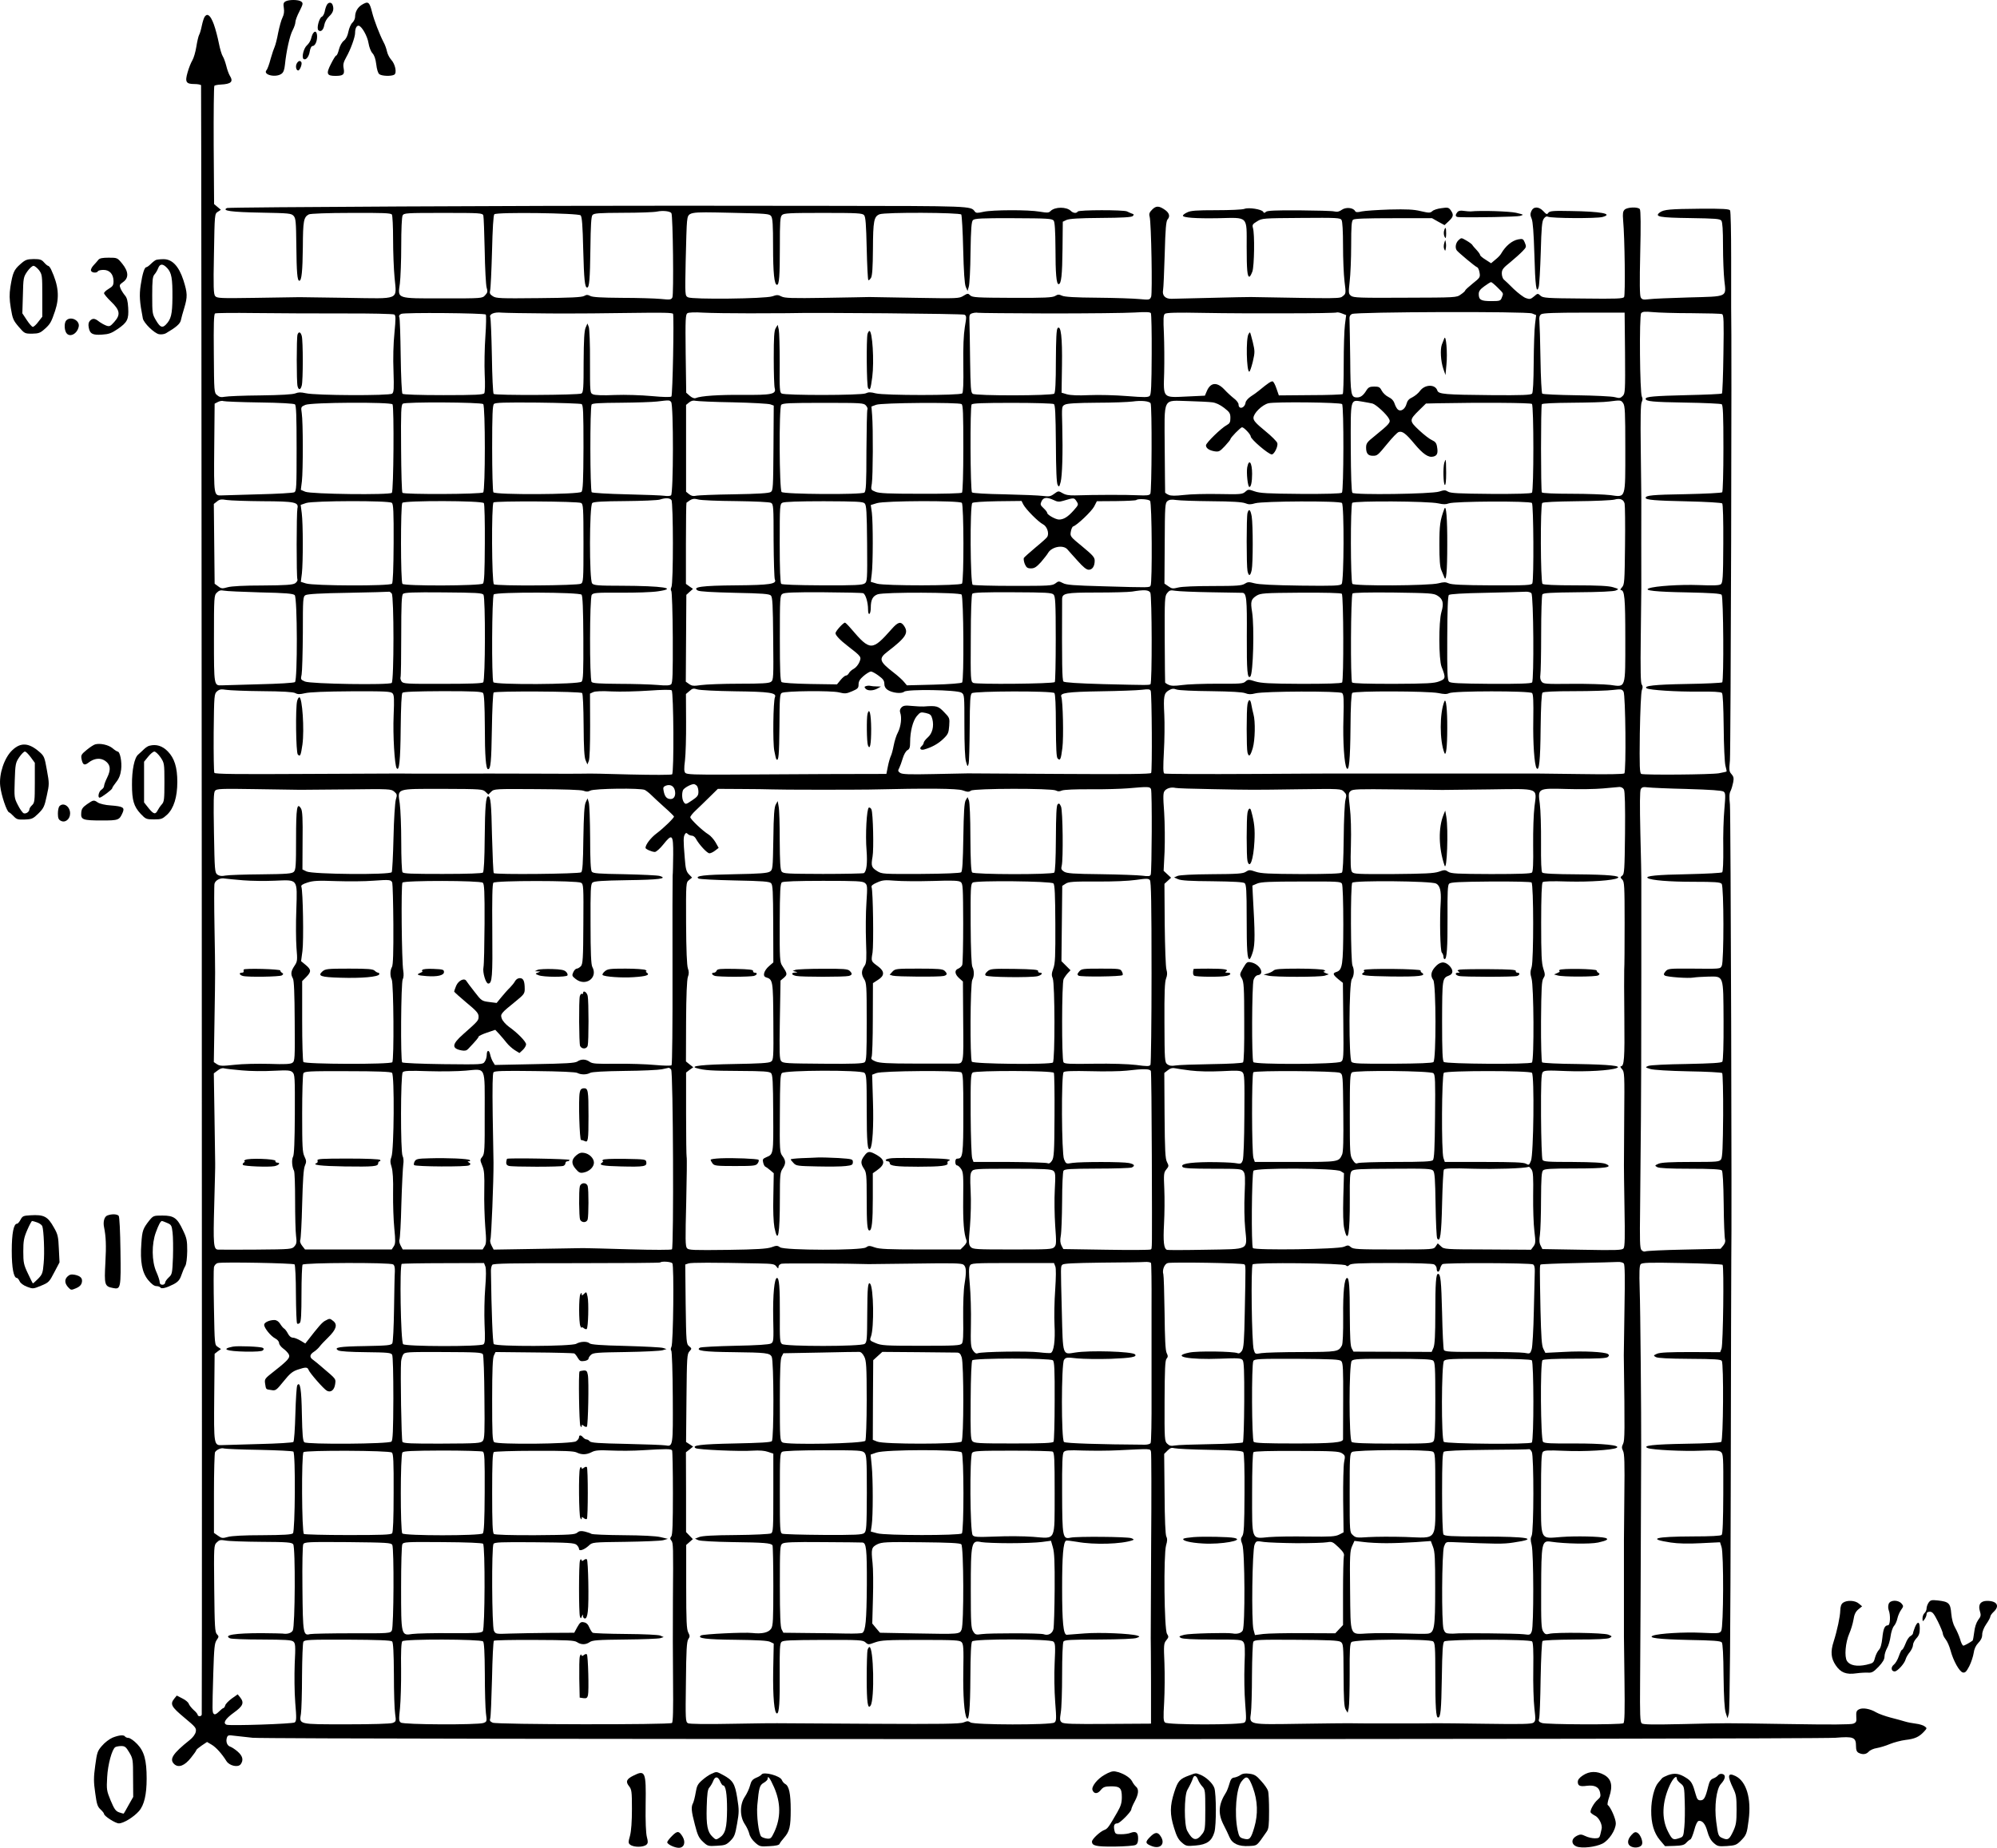 <?xml version="1.0" standalone="no"?>
<!DOCTYPE svg PUBLIC "-//W3C//DTD SVG 20010904//EN"
 "http://www.w3.org/TR/2001/REC-SVG-20010904/DTD/svg10.dtd">
<svg version="1.0" xmlns="http://www.w3.org/2000/svg"
 width="1471.564pt" height="1361.933pt" viewBox="0 0 1471.564 1361.933"
 preserveAspectRatio="xMidYMid meet">
<g transform="translate(-45.337,1402.933) scale(0.1,-0.1)"
fill="#000000" stroke="none">
<g>
<path d="M2557 14019 c-15 -9 -17 -18 -12 -49 4 -26 1 -48 -10 -70 -9 -17 -23
-69 -32 -113 -8 -45 -20 -90 -25 -101 -5 -10 -19 -50 -30 -89 -10 -40 -24 -78
-31 -85 -28 -34 67 -57 110 -27 15 10 22 29 26 67 10 100 36 217 57 255 11 21
20 47 20 59 0 12 13 48 30 80 27 54 28 60 13 72 -20 15 -91 15 -116 1z"/>
</g>
<g>
<path d="M2862 13993 c-6 -10 -13 -32 -16 -50 -4 -17 -13 -34 -21 -37 -19 -7
-40 -85 -26 -99 17 -17 38 0 44 38 4 22 18 47 36 64 30 28 37 53 25 85 -8 21
-31 20 -42 -1z"/>
</g>
<g>
<path d="M3118 13993 c-30 -19 -48 -52 -48 -88 0 -13 -9 -33 -20 -43 -11 -10
-24 -40 -29 -65 -6 -31 -17 -54 -33 -67 -15 -11 -30 -38 -37 -65 -6 -25 -15
-45 -20 -45 -5 0 -22 -28 -39 -62 -37 -72 -31 -88 32 -88 59 0 70 10 62 54 -6
30 -2 46 19 84 32 56 65 148 65 178 0 32 10 54 25 54 22 0 66 -76 74 -129 5
-30 17 -61 29 -74 14 -15 23 -42 28 -82 4 -36 13 -65 22 -72 18 -15 90 -17
111 -4 20 13 7 78 -23 110 -13 14 -27 42 -31 61 -4 19 -15 51 -26 70 -29 56
-69 160 -83 216 -20 81 -29 87 -78 57z"/>
</g>
<g>
<path d="M1963 13908 c-6 -7 -16 -37 -22 -66 -6 -30 -15 -62 -21 -71 -5 -10
-14 -49 -20 -87 -6 -38 -19 -82 -29 -99 -10 -16 -26 -56 -35 -88 -21 -72 -12
-87 50 -87 23 0 45 -4 49 -9 3 -6 9 -11589 5 -12008 0 -7 -7 -13 -15 -13 -8 0
-15 4 -15 10 0 5 -13 22 -30 36 -16 15 -32 35 -36 46 -3 10 -24 28 -47 39
l-41 21 -18 -22 c-33 -41 -23 -60 73 -140 84 -70 90 -77 85 -105 -4 -18 -21
-42 -44 -60 -128 -102 -153 -143 -114 -179 32 -28 76 -11 122 47 22 27 40 53
40 57 0 4 18 19 40 34 l39 26 34 -20 c32 -19 74 -65 109 -121 22 -35 86 -49
105 -23 22 30 15 60 -21 92 -19 17 -44 33 -55 37 -24 7 -35 37 -26 66 6 19 12
21 54 15 25 -3 87 -10 136 -15 121 -13 11510 -13 11664 0 133 11 151 4 151
-62 0 -28 5 -41 19 -49 30 -15 56 -12 75 9 10 11 37 23 59 26 23 4 67 17 97
30 30 12 82 26 115 30 69 8 99 22 135 60 24 26 24 27 6 40 -10 8 -39 17 -65
20 -25 3 -62 10 -81 16 -19 6 -67 19 -106 29 -38 10 -86 27 -105 38 -45 27
-101 37 -128 22 -17 -9 -21 -19 -19 -53 3 -36 0 -43 -22 -52 -17 -7 -165 -8
-465 -3 -535 8 -435 8 -785 0 -227 -5 -298 -4 -309 5 -12 11 -14 61 -12 310 2
237 5 771 8 1723 1 230 -6 1038 -11 1166 -4 127 -2 175 7 185 10 12 58 14 304
9 160 -3 295 -9 300 -13 11 -12 4 -586 -8 -618 l-10 -26 -217 1 c-157 0 -225
-3 -247 -12 -29 -13 -29 -14 -10 -25 14 -8 93 -12 249 -13 183 -1 230 -4 237
-15 15 -23 11 -585 -4 -597 -7 -6 -113 -12 -262 -14 -239 -4 -325 -14 -279
-32 33 -13 263 -25 393 -19 100 4 130 2 145 -9 18 -14 19 -32 18 -308 -1 -200
-4 -296 -12 -304 -7 -7 -79 -11 -213 -11 -279 -1 -340 -18 -162 -45 53 -8 127
-10 221 -5 l142 7 11 -34 c17 -47 15 -591 -2 -619 -11 -19 -19 -20 -147 -14
-126 6 -312 -5 -355 -21 -44 -17 41 -27 262 -32 177 -3 235 -7 244 -18 7 -8
12 -94 13 -246 2 -158 7 -246 16 -273 l13 -40 10 35 c7 23 12 596 14 1675 2
902 3 1656 4 1675 5 225 -4 3295 -10 3350 -6 55 -5 82 5 100 7 14 15 43 19 63
6 31 3 43 -12 60 -18 20 -19 29 -12 102 6 58 15 3125 9 3340 0 17 0 181 0 365
0 185 -3 341 -8 349 -8 10 -52 13 -218 12 -228 -2 -269 -6 -299 -27 -43 -32
-4 -39 223 -42 187 -3 219 -5 230 -19 8 -12 12 -66 12 -187 0 -94 5 -209 10
-255 14 -124 29 -116 -263 -124 -133 -4 -264 -9 -292 -13 -42 -5 -52 -3 -61
13 -8 13 -9 109 -4 328 5 199 4 314 -3 323 -14 18 -92 15 -112 -4 -13 -13 -15
-29 -11 -78 12 -129 17 -551 7 -566 -8 -12 -54 -14 -303 -11 -268 2 -295 4
-313 21 -19 18 -21 18 -47 -5 -25 -21 -32 -23 -60 -13 -18 6 -58 37 -90 67
-31 31 -63 62 -72 69 -9 7 -16 28 -16 46 0 28 9 40 63 83 34 28 75 65 91 82
27 28 28 32 16 61 -12 29 -16 31 -49 25 -46 -9 -93 -48 -126 -105 -5 -10 -24
-30 -42 -44 l-32 -27 -40 26 c-23 14 -41 29 -41 35 0 5 -12 22 -26 37 -14 15
-29 32 -32 38 -4 6 -23 20 -44 32 -36 21 -36 21 -57 2 -21 -20 -27 -55 -13
-75 11 -15 137 -121 151 -125 6 -2 14 -20 17 -39 6 -34 3 -38 -50 -80 -31 -25
-56 -48 -56 -52 0 -4 -14 -17 -32 -29 -31 -23 -34 -23 -410 -24 -335 -2 -382
0 -399 14 -19 15 -19 22 -10 106 6 50 11 169 11 266 0 142 3 179 14 189 11 8
92 11 299 11 l283 0 46 -26 46 -25 31 29 c35 33 38 47 15 80 -15 21 -22 23
-68 16 -28 -3 -59 -13 -68 -22 -16 -14 -24 -14 -85 0 -53 13 -104 15 -230 12
-89 -3 -181 -9 -205 -14 -33 -8 -44 -7 -50 4 -14 24 -67 29 -97 8 -19 -14 -34
-17 -56 -12 -16 4 -134 7 -261 8 -171 1 -233 -2 -242 -11 -10 -10 -15 -10 -21
1 -12 18 -106 33 -137 21 -14 -6 -108 -10 -208 -10 -146 0 -189 -3 -214 -16
-18 -8 -32 -19 -32 -24 0 -15 94 -22 261 -19 224 5 209 20 209 -210 0 -174 5
-221 20 -221 5 0 14 17 22 38 14 40 18 278 4 322 -6 22 -2 28 31 48 37 23 44
23 325 25 262 2 287 1 297 -15 7 -11 11 -84 11 -190 0 -95 5 -213 11 -263 11
-87 11 -90 -12 -108 -24 -19 -6 -19 -679 -7 -19 0 -150 -2 -290 -6 -140 -3
-272 -7 -294 -7 -46 -1 -70 24 -62 65 3 14 8 134 12 265 5 187 10 242 21 255
20 22 13 47 -17 69 -45 32 -67 33 -96 4 -21 -21 -25 -32 -19 -53 12 -44 21
-564 11 -590 -10 -23 -13 -24 -86 -17 -41 4 -181 9 -310 10 -164 1 -243 6
-261 15 -22 10 -31 10 -50 -2 -20 -12 -76 -15 -316 -14 -261 1 -294 3 -310 18
-16 16 -19 16 -50 -3 -32 -20 -43 -20 -345 -15 -172 3 -329 6 -348 6 -19 -1
-167 -3 -327 -6 -245 -4 -298 -2 -321 10 -25 13 -34 13 -68 1 -54 -18 -588
-24 -621 -7 -22 12 -22 13 -17 265 3 138 7 271 10 293 9 74 3 72 322 65 265
-6 285 -7 298 -25 11 -16 14 -64 14 -225 0 -192 9 -281 29 -281 16 0 21 65 21
281 0 184 2 220 16 233 13 14 55 16 303 16 256 0 290 -2 302 -17 11 -12 15
-71 19 -244 3 -125 8 -230 12 -234 3 -4 12 4 20 17 9 17 13 74 14 213 1 205 7
239 49 255 41 16 592 13 602 -2 4 -7 11 -123 14 -258 4 -163 10 -255 19 -275
l13 -30 9 30 c6 17 12 131 13 254 3 178 7 227 18 238 12 12 64 15 298 14 255
-1 285 -3 297 -18 8 -12 12 -70 13 -202 0 -189 7 -266 23 -266 20 0 27 67 29
260 l2 200 27 13 c20 9 91 14 252 15 161 1 228 5 237 14 10 10 8 14 -7 18 -10
4 -27 11 -36 16 -24 12 -355 12 -363 -1 -9 -15 -34 -12 -51 5 -32 31 -116 31
-149 -1 -13 -14 -24 -14 -79 -5 -84 15 -351 14 -416 -1 -45 -10 -54 -10 -64 3
-29 40 -22 40 -1088 41 -568 0 -1058 1 -1088 1 -1035 1 -3320 -10 -3334 -17
-41 -20 31 -30 251 -34 206 -4 223 -5 240 -24 16 -18 18 -42 20 -217 2 -199 7
-261 22 -261 17 0 24 70 26 250 1 191 6 219 44 239 10 6 141 11 311 11 234 1
294 -1 301 -12 5 -7 9 -89 9 -183 0 -93 5 -221 11 -283 15 -168 46 -154 -346
-148 -176 3 -336 5 -355 5 -19 0 -164 -2 -321 -5 -265 -4 -286 -3 -300 13 -12
15 -14 63 -9 312 5 293 5 294 28 309 l23 15 -25 21 -25 21 -3 432 c-1 238 1
435 5 440 4 4 25 8 46 9 79 4 96 21 67 67 -7 12 -19 44 -25 70 -7 27 -18 59
-26 71 -8 12 -21 56 -29 97 -8 41 -24 103 -37 139 -24 65 -46 84 -66 58z
m3438 -1450 c11 -18 18 -601 7 -621 -9 -17 -17 -18 -86 -11 -43 4 -171 8 -287
8 -151 1 -216 5 -232 14 -19 10 -27 10 -45 0 -17 -10 -104 -14 -335 -16 -282
-3 -314 -2 -338 14 -22 14 -25 22 -20 43 4 14 10 144 14 288 4 168 10 266 17
273 17 17 619 9 636 -8 10 -10 15 -76 19 -250 6 -228 12 -282 29 -282 16 0 21
61 24 288 2 171 6 235 15 246 11 14 46 16 225 17 116 0 229 4 251 9 44 9 97 3
106 -12z m-1386 -17 c3 -10 7 -126 10 -257 2 -132 9 -255 14 -273 9 -30 8 -38
-11 -58 -21 -23 -22 -23 -309 -23 -349 0 -335 -5 -319 110 5 41 10 166 10 278
0 120 4 211 10 223 10 18 24 19 300 19 273 0 289 -1 295 -19z m7474 -531 c46
-46 44 -41 31 -74 -9 -24 -14 -26 -78 -26 -75 0 -92 9 -92 52 0 21 10 35 42
58 22 16 44 30 49 30 4 0 26 -18 48 -40z m1428 -189 c116 -1 218 -3 226 -7 12
-4 14 -49 10 -292 -2 -158 -7 -290 -11 -293 -4 -4 -119 -9 -257 -12 -243 -6
-305 -11 -305 -27 0 -19 50 -24 291 -28 141 -2 262 -8 269 -12 10 -6 13 -76
13 -324 0 -178 -4 -321 -9 -325 -5 -5 -126 -11 -269 -14 -246 -4 -295 -9 -295
-27 0 -15 69 -21 310 -26 135 -3 249 -10 254 -15 6 -5 9 -127 8 -296 -1 -255
-4 -289 -18 -300 -12 -9 -56 -10 -163 -6 -136 5 -322 -7 -367 -24 -42 -16 49
-26 283 -30 177 -4 245 -8 253 -18 13 -15 17 -632 4 -645 -5 -4 -124 -10 -264
-12 -234 -4 -321 -14 -292 -32 22 -13 221 -26 380 -24 107 1 166 -2 174 -10 7
-7 11 -93 13 -254 1 -134 7 -261 13 -283 6 -22 10 -41 8 -42 -1 -2 -26 -7 -56
-13 -54 -10 -547 -14 -572 -5 -12 5 -14 53 -11 298 3 171 9 303 15 320 8 19 7
31 -1 41 -8 10 -10 107 -7 352 2 187 4 347 4 357 -1 21 0 638 0 670 0 12 -2
171 -4 352 -3 234 -1 336 7 351 7 15 8 27 1 40 -15 29 -20 597 -5 615 10 12
27 13 85 8 40 -4 168 -8 285 -8z m-9937 -2 c201 1 371 -3 379 -8 11 -7 11 -29
1 -136 -8 -77 -11 -188 -7 -281 4 -129 3 -155 -10 -166 -20 -16 -565 -14 -636
3 -36 8 -55 8 -77 -1 -20 -8 -106 -13 -257 -15 -126 -1 -244 -6 -263 -10 -27
-5 -40 -3 -57 12 -22 18 -22 24 -24 306 -2 214 0 290 9 296 7 4 139 5 294 3
156 -2 447 -3 648 -3z m1053 -8 c4 -4 3 -77 -3 -162 -6 -85 -8 -210 -5 -279 4
-73 2 -131 -3 -139 -8 -11 -64 -14 -301 -14 -175 0 -296 4 -302 10 -5 5 -11
124 -13 279 -2 148 -6 276 -10 285 -5 10 0 19 14 25 24 11 611 6 623 -5z m477
8 c173 -1 446 1 607 4 212 3 293 2 296 -7 8 -23 -3 -600 -12 -609 -6 -6 -60
-5 -145 3 -77 7 -194 11 -272 8 -84 -4 -147 -2 -161 5 -22 10 -22 11 -22 241
1 127 -4 242 -9 256 l-10 25 -13 -30 c-10 -22 -14 -88 -15 -254 0 -191 -2
-224 -16 -232 -22 -12 -636 -15 -647 -3 -5 5 -11 131 -13 279 -3 149 -8 277
-12 286 -10 23 30 40 84 34 25 -2 187 -5 360 -6z m1470 1 c135 1 256 1 270 1
213 6 1296 -4 1310 -11 16 -9 16 -15 3 -92 -9 -57 -13 -145 -11 -280 2 -135
-1 -201 -8 -208 -16 -16 -573 -16 -637 0 -38 10 -54 10 -75 0 -32 -15 -593
-16 -619 -1 -14 7 -16 37 -14 222 0 118 -3 230 -7 249 l-8 35 -15 -25 c-11
-19 -14 -68 -14 -220 0 -107 3 -207 7 -221 13 -45 -21 -52 -237 -50 -175 1
-306 -7 -346 -24 -10 -4 -27 3 -43 17 l-26 23 -4 288 c-3 256 -1 289 13 298
10 6 56 8 116 4 55 -3 210 -5 345 -5z m2206 -1 c283 0 565 3 628 7 82 5 115 4
120 -5 4 -7 7 -143 6 -304 -1 -229 -4 -295 -14 -305 -11 -12 -40 -12 -167 -2
-85 7 -210 10 -279 7 -83 -4 -138 -1 -164 6 l-40 12 3 201 c3 208 -8 299 -32
275 -9 -9 -12 -80 -13 -242 0 -157 -4 -233 -12 -241 -16 -16 -579 -17 -601 -1
-14 10 -16 45 -19 245 -1 128 -4 258 -5 287 -2 51 0 55 23 62 14 4 31 5 39 3
7 -2 245 -4 527 -5z m1763 1 c189 0 348 3 353 6 5 3 23 0 40 -7 l31 -12 -9
-71 c-5 -39 -9 -168 -9 -288 0 -119 -3 -219 -7 -223 -4 -4 -111 -8 -239 -8
l-232 -2 -17 49 c-9 28 -22 52 -28 54 -11 3 -33 -11 -102 -68 -14 -12 -41 -31
-60 -43 -19 -13 -36 -32 -38 -44 -6 -43 -52 -55 -52 -14 0 10 -15 30 -34 44
-18 14 -51 44 -72 67 -54 56 -101 51 -128 -14 l-14 -33 -128 -6 c-185 -9 -178
-16 -172 177 2 83 1 212 -2 286 -5 108 -4 137 7 146 10 9 91 11 291 7 152 -3
432 -4 621 -3z m1794 -1 l30 -12 -8 -66 c-5 -36 -9 -163 -10 -283 -1 -142 -5
-221 -12 -230 -9 -10 -70 -13 -305 -11 -335 3 -385 7 -393 34 -16 48 -92 46
-128 -3 -12 -17 -37 -37 -56 -47 -25 -11 -37 -25 -43 -48 -10 -39 -42 -60 -63
-43 -8 6 -19 26 -25 44 -7 22 -22 38 -45 49 -19 9 -41 30 -50 47 -13 26 -21
30 -55 30 -32 0 -43 -5 -57 -27 -23 -38 -43 -53 -69 -53 -46 0 -49 17 -51 279
-2 135 -4 264 -5 286 -2 31 1 41 18 50 33 16 1288 20 1327 4z m685 -291 c2
-283 1 -299 -17 -317 -17 -17 -25 -18 -58 -9 -21 6 -148 12 -282 14 -134 2
-248 7 -253 12 -5 5 -11 119 -13 253 -2 134 -6 261 -8 282 -3 28 1 41 13 50
13 9 102 12 316 12 l299 0 3 -297z m-10063 -365 c153 -2 254 -8 262 -14 9 -9
12 -84 12 -325 0 -286 -1 -314 -17 -323 -9 -5 -127 -12 -262 -15 -135 -4 -257
-7 -272 -8 -59 -2 -59 -6 -56 351 l3 325 25 13 c14 7 32 10 40 6 8 -3 127 -8
265 -10z m3034 3 c18 -22 17 -676 -1 -688 -7 -5 -29 -6 -48 -3 -19 3 -145 8
-280 11 -135 3 -250 10 -256 15 -13 10 -14 627 -1 647 6 9 62 12 215 13 114 1
234 5 267 9 92 11 92 11 104 -4z m456 -2 c138 -3 261 -10 275 -15 l25 -9 -2
-313 c-2 -292 -3 -313 -20 -324 -13 -9 -94 -14 -273 -17 -140 -2 -266 -7 -280
-11 -18 -4 -33 -1 -49 12 l-22 18 0 320 0 320 22 18 c16 13 31 16 49 12 14 -3
138 -9 275 -11z m3077 -7 c11 -18 9 -649 -2 -667 -7 -12 -26 -14 -92 -11 -76
4 -317 4 -463 -1 -43 -1 -69 3 -91 16 -31 18 -32 18 -62 -4 -27 -20 -38 -22
-84 -16 -29 4 -156 9 -283 12 -128 2 -233 8 -239 14 -13 13 -15 631 -3 648 7
9 79 12 301 12 160 0 297 -4 305 -9 10 -7 13 -66 15 -292 1 -194 5 -290 13
-304 10 -17 12 -16 22 21 12 47 17 213 12 414 -4 145 -4 145 20 157 17 9 89
13 234 14 116 0 235 5 265 9 64 9 122 3 132 -13z m454 7 c27 -3 58 -18 88 -41
40 -31 46 -40 46 -74 0 -32 -5 -41 -27 -53 -40 -21 -153 -131 -153 -149 0 -21
23 -37 63 -44 32 -5 39 -1 76 38 22 24 41 47 41 51 0 11 75 88 86 88 14 0 64
-53 64 -68 0 -20 131 -132 155 -132 18 0 47 59 41 83 -3 12 -44 53 -91 91 -67
55 -85 75 -85 95 0 34 63 96 110 108 46 12 530 7 543 -6 14 -14 12 -640 -1
-653 -7 -7 -117 -10 -304 -9 -244 2 -301 5 -340 19 -45 16 -48 15 -68 -3 -21
-19 -35 -20 -194 -17 -94 2 -211 -1 -259 -7 -63 -7 -95 -7 -112 1 -14 6 -25
14 -26 17 0 3 -2 149 -3 325 -2 388 -19 353 175 349 74 -2 153 -6 175 -9z
m1181 -9 c25 -6 106 -80 122 -113 14 -26 4 -37 -109 -129 -53 -42 -60 -52 -60
-83 0 -43 15 -60 49 -60 34 0 36 2 110 92 35 43 71 80 81 83 27 9 53 -11 117
-88 62 -74 102 -102 138 -93 29 7 36 25 28 71 -4 28 -13 39 -37 50 -17 7 -60
40 -95 73 -74 69 -74 75 -1 147 l51 50 87 2 c312 6 685 4 694 -5 14 -14 14
-640 0 -654 -7 -7 -109 -10 -304 -9 -236 2 -297 5 -315 17 -19 12 -28 12 -65
0 -53 -18 -622 -26 -639 -9 -7 7 -11 126 -12 333 -1 371 -5 353 85 339 29 -5
63 -11 75 -14z m1847 3 c14 -19 16 -68 16 -334 0 -377 6 -360 -110 -344 -41 5
-170 10 -287 10 -124 0 -214 4 -218 10 -8 13 -8 637 0 650 4 6 88 10 223 11
119 1 242 4 272 9 86 11 88 11 104 -12z m-8400 -7 c16 -13 16 -635 0 -651 -14
-14 -582 -16 -595 -3 -5 5 -9 152 -10 327 -2 274 0 321 13 330 19 14 575 11
592 -3z m725 0 c12 -8 14 -55 14 -321 -1 -246 -4 -315 -15 -326 -20 -20 -636
-23 -649 -3 -5 8 -9 154 -9 326 0 245 3 314 13 325 11 10 76 12 322 10 170 -2
315 -7 324 -11z m-1393 -2 c12 -20 8 -639 -5 -652 -17 -17 -595 -10 -638 8
l-33 14 8 63 c9 80 9 437 -1 501 -7 47 -6 48 26 62 42 19 632 22 643 4z m3488
-8 c10 -11 15 -24 11 -30 -3 -6 -6 -143 -7 -306 0 -244 -3 -296 -15 -306 -20
-17 -593 -13 -610 4 -17 17 -20 622 -3 642 10 13 62 15 310 15 281 0 298 -1
314 -19z m705 10 c11 -7 13 -68 13 -326 0 -181 -4 -321 -10 -327 -5 -5 -136
-9 -306 -8 -234 0 -305 3 -332 15 -34 14 -34 14 -26 62 8 54 10 404 2 502 l-5
64 35 13 c41 15 606 19 629 5z m-2138 -707 c14 -17 15 -614 0 -642 -6 -11 -6
-23 -1 -28 5 -5 10 -159 11 -342 1 -272 -1 -336 -12 -346 -10 -10 -37 -11
-104 -5 -49 4 -176 8 -281 8 -141 1 -194 4 -201 14 -16 19 -15 621 1 642 11
15 34 17 210 16 109 -1 233 3 278 10 152 22 34 40 -267 41 -176 0 -206 3 -218
17 -22 25 -21 575 1 593 10 9 77 13 241 14 124 1 240 6 256 11 42 14 73 13 86
-3z m475 -8 c144 -2 248 -7 259 -13 18 -10 19 -28 19 -279 1 -148 5 -276 9
-285 17 -34 -35 -42 -288 -44 -249 -2 -324 -12 -280 -38 13 -8 108 -13 272
-17 206 -4 255 -8 267 -20 12 -12 15 -68 17 -319 3 -287 2 -304 -16 -317 -15
-11 -68 -14 -234 -14 -119 0 -245 -5 -281 -10 -56 -8 -68 -7 -89 8 l-24 17 2
320 2 320 24 22 25 22 -26 18 -26 19 0 298 c0 164 2 299 4 300 39 30 51 33 86
24 20 -6 145 -11 278 -12z m2341 8 c28 -14 41 -15 71 -6 80 24 80 24 98 -3 16
-25 16 -26 -22 -69 -42 -47 -73 -66 -107 -66 -25 0 -87 35 -87 49 0 6 -12 21
-27 35 -24 22 -25 28 -15 50 14 30 39 33 89 10z m4208 -27 c3 -12 5 -151 3
-308 -3 -266 -4 -288 -22 -308 -11 -12 -15 -21 -9 -21 28 0 33 -57 33 -359 0
-373 6 -356 -110 -340 -41 5 -169 9 -284 8 -195 -2 -210 -1 -223 17 -9 11 -12
30 -9 48 3 16 6 153 6 305 0 152 4 282 9 289 6 11 64 14 262 16 155 1 264 6
279 13 24 10 24 11 -20 24 -32 10 -112 14 -277 14 -154 0 -236 4 -243 11 -15
15 -17 581 -2 596 7 7 102 11 254 13 134 1 259 7 278 12 42 12 68 1 75 -30z
m-10035 18 c236 -1 266 -7 255 -53 -7 -30 -8 -504 0 -523 3 -8 -4 -20 -17 -29
-18 -11 -67 -15 -238 -16 -136 0 -231 -5 -259 -13 -39 -11 -47 -11 -70 7 l-26
19 -3 294 -3 294 23 18 c19 16 31 18 73 11 27 -4 147 -8 265 -9z m6538 3 c14
-14 17 -604 4 -625 -9 -15 0 -15 -347 -5 -223 6 -275 10 -300 24 -29 15 -32
15 -55 -3 -23 -17 -46 -18 -310 -18 -157 0 -292 4 -299 8 -18 11 -21 585 -3
603 6 6 75 11 187 13 l176 2 13 -26 c19 -36 110 -128 145 -146 29 -14 47 -65
32 -92 -3 -7 -42 -42 -86 -78 -44 -37 -83 -72 -87 -78 -3 -7 0 -27 7 -45 12
-26 19 -32 46 -32 25 0 40 10 73 46 22 26 46 56 52 67 26 46 110 63 142 28 9
-10 43 -49 76 -85 41 -46 65 -66 82 -66 27 0 44 26 44 67 0 25 -15 41 -91 104
-88 72 -91 75 -85 109 3 19 11 37 17 39 29 9 136 111 155 147 l20 39 142 1
c79 1 145 4 149 8 11 11 88 7 101 -6z m454 -3 c150 -1 226 -6 248 -15 25 -10
39 -10 73 0 56 16 622 19 639 2 17 -17 15 -577 -2 -597 -11 -13 -54 -15 -304
-12 -202 3 -305 8 -338 17 -41 11 -50 11 -72 -3 -21 -14 -57 -17 -235 -17
-124 0 -229 -4 -255 -11 -40 -10 -48 -9 -73 9 l-29 20 2 297 c1 277 3 297 20
311 14 11 31 13 64 8 25 -4 143 -8 262 -9z m-6041 -12 c11 -9 14 -64 13 -297
-1 -186 -5 -291 -12 -299 -15 -18 -580 -16 -634 2 l-38 12 8 62 c9 82 9 366
-1 444 l-8 61 41 14 c53 17 610 19 631 1z m678 -2 c5 -7 8 -141 7 -297 -1
-216 -4 -286 -14 -296 -17 -17 -579 -19 -593 -2 -14 17 -14 580 -1 597 15 18
590 17 601 -2z m717 1 c15 -9 17 -34 17 -297 0 -272 -1 -288 -19 -298 -24 -14
-624 -18 -641 -4 -16 12 -19 587 -3 603 12 12 622 9 646 -4z m2089 -3 c13 -13
16 -61 18 -296 2 -270 1 -281 -18 -294 -16 -12 -73 -15 -312 -14 -191 1 -297
5 -303 11 -7 7 -11 111 -11 299 0 278 1 289 20 299 13 7 122 11 305 11 241 -1
289 -3 301 -16z m716 4 c15 -15 16 -580 1 -595 -17 -17 -566 -17 -625 -1 l-47
14 7 57 c10 73 10 380 1 453 l-8 56 46 14 c59 18 607 20 625 2z m3512 -4 c36
-8 55 -8 76 0 38 16 597 19 613 3 12 -12 15 -563 3 -592 -5 -14 -43 -16 -298
-15 -217 1 -299 5 -319 15 -22 10 -36 10 -75 0 -66 -18 -620 -21 -634 -4 -14
17 -15 580 -1 597 14 16 564 13 635 -4z m-8680 -656 c186 -4 241 -9 252 -20
20 -19 21 -625 2 -641 -7 -6 -122 -13 -262 -16 -137 -4 -262 -7 -277 -8 -58
-2 -58 -5 -58 343 0 311 1 320 21 340 16 16 28 20 52 15 18 -4 139 -9 270 -13z
m6557 -2 c12 -24 14 -667 1 -675 -11 -7 -22 -7 -348 1 -184 5 -286 12 -293 19
-10 10 -12 128 -10 606 0 45 23 50 254 50 116 0 234 3 261 7 91 15 123 13 135
-8z m445 3 c121 -2 225 -4 232 -4 32 0 36 -43 34 -320 -1 -257 4 -318 26 -297
21 22 30 365 13 475 -13 78 -8 95 33 121 30 18 53 20 325 22 176 1 297 -2 303
-8 13 -13 15 -641 2 -654 -7 -7 -110 -10 -299 -10 -237 1 -298 5 -341 18 -49
16 -54 15 -72 -1 -17 -16 -41 -17 -208 -16 -103 0 -221 -4 -260 -10 -53 -7
-79 -7 -98 2 -14 6 -25 14 -26 17 -1 3 -2 147 -3 320 -1 296 0 316 18 339 17
21 24 23 60 17 23 -4 140 -9 261 -11z m-6035 -9 c17 -20 17 -642 0 -659 -17
-17 -596 -8 -639 10 -32 14 -33 15 -25 52 4 20 8 158 9 305 0 258 1 269 20
280 14 8 115 14 315 17 162 3 298 7 301 8 4 1 12 -5 19 -13z m676 -9 c15 -22
14 -630 -2 -646 -8 -8 -102 -11 -300 -11 -266 -1 -289 1 -301 17 -7 10 -11 25
-8 32 3 8 5 146 5 307 0 230 3 296 13 307 11 10 73 13 298 11 241 -2 285 -4
295 -17z m2798 11 c18 -7 36 -68 36 -120 0 -23 4 -36 10 -32 6 3 10 24 10 45
0 58 14 86 51 99 50 17 603 15 618 -2 15 -19 19 -633 4 -648 -6 -6 -93 -13
-209 -16 l-198 -5 -21 25 c-11 14 -46 46 -79 71 -103 80 -110 101 -43 152 138
106 158 139 121 192 -23 33 -44 27 -89 -24 -145 -164 -159 -164 -299 0 -21 25
-42 46 -46 46 -13 0 -70 -63 -70 -78 0 -15 35 -52 90 -94 102 -79 102 -80 86
-119 -8 -19 -26 -41 -41 -49 -15 -8 -31 -22 -36 -32 -5 -10 -15 -18 -22 -18
-7 0 -24 -14 -39 -32 l-27 -33 -198 3 c-116 2 -203 8 -210 14 -10 8 -13 85
-13 324 0 294 1 314 19 326 14 10 82 13 299 12 155 -1 288 -4 296 -7z m1403
-10 c13 -13 16 -58 16 -326 0 -172 -3 -315 -7 -319 -13 -13 -579 -18 -601 -6
-19 11 -20 21 -18 328 0 196 5 321 11 329 8 9 83 12 297 11 245 -1 289 -3 302
-17z m2829 -8 c41 -25 48 -57 29 -121 -21 -73 -20 -347 1 -403 32 -81 31 -90
-18 -108 -36 -14 -90 -17 -337 -18 -195 0 -297 3 -304 10 -13 13 -10 640 3
656 5 6 112 9 302 7 268 -4 296 -5 324 -23z m692 18 c16 -19 20 -643 5 -658
-8 -8 -103 -11 -305 -10 -237 2 -296 5 -307 16 -12 12 -14 68 -13 321 1 209 4
310 12 318 7 7 102 13 273 16 144 3 276 7 293 8 17 1 36 -4 42 -11z m-6999
-11 c8 -10 12 -106 13 -320 1 -255 -1 -309 -13 -321 -21 -21 -637 -24 -650 -4
-14 23 -11 633 3 647 19 19 631 17 647 -2z m2189 -597 c33 -24 42 -37 42 -60
0 -19 8 -34 25 -45 34 -22 101 -30 121 -13 24 20 390 14 422 -7 22 -14 22 -17
22 -242 0 -142 4 -242 12 -267 11 -38 12 -39 19 -15 4 14 7 134 8 266 1 201 4
244 16 254 20 16 591 18 608 1 7 -7 11 -90 11 -240 1 -168 4 -233 13 -242 19
-19 24 -8 35 78 10 76 4 345 -8 377 -11 28 41 36 289 40 133 2 269 7 303 11
50 6 62 5 67 -8 8 -22 12 -592 3 -605 -5 -8 -181 -10 -669 -7 -364 2 -671 4
-682 4 -11 0 -123 -2 -250 -5 -186 -4 -234 -2 -249 9 -16 11 -17 17 -6 36 6
12 18 45 26 72 8 27 23 53 34 59 16 8 20 21 20 59 0 78 20 157 49 192 26 30
29 31 67 23 34 -8 40 -15 48 -45 13 -53 0 -106 -35 -136 -16 -14 -29 -32 -29
-38 0 -7 -7 -18 -15 -25 -20 -17 -8 -32 18 -25 57 16 105 43 141 78 36 34 40
45 44 97 4 57 3 59 -38 101 -43 45 -55 48 -150 41 -14 -1 -52 1 -86 4 -49 5
-64 3 -78 -11 -11 -12 -14 -24 -9 -39 13 -35 5 -101 -16 -143 -12 -21 -26 -66
-32 -98 -6 -33 -16 -69 -22 -80 -5 -11 -15 -44 -21 -75 l-11 -55 -445 -1
c-245 -1 -575 -3 -734 -4 -229 -1 -291 1 -302 12 -10 10 -11 31 -3 93 5 44 9
172 8 285 l-1 204 26 22 c22 20 30 21 58 12 18 -6 142 -12 277 -14 255 -3 309
-11 295 -43 -13 -29 -17 -333 -5 -395 6 -33 13 -62 16 -64 16 -16 20 33 22
245 1 207 3 237 17 245 27 15 366 18 422 4 44 -11 54 -10 96 8 42 18 48 24 48
50 0 23 9 39 37 63 21 18 45 32 54 33 8 0 34 -14 57 -31z m2449 -114 c151 -2
233 -7 253 -15 23 -9 40 -10 75 -1 63 16 619 18 638 2 12 -9 14 -44 10 -189
-5 -165 6 -337 24 -365 17 -28 26 65 28 296 1 165 6 252 13 259 16 16 558 14
634 -1 44 -9 62 -9 79 -1 32 18 595 18 612 1 9 -9 11 -61 9 -199 -3 -172 8
-328 24 -354 19 -30 28 57 30 291 2 168 7 258 14 265 7 7 86 11 233 11 122 0
251 4 287 9 59 7 66 6 77 -12 15 -25 20 -589 6 -603 -6 -6 -130 -8 -314 -5
-167 2 -317 4 -334 4 -16 0 -327 0 -690 0 -363 0 -676 0 -695 0 -19 1 -330 -1
-690 -3 -360 -2 -660 -1 -667 3 -9 6 -9 46 -3 162 5 85 6 207 3 271 -7 136 -3
159 33 180 22 13 34 15 58 6 17 -6 130 -11 253 -12z m-6992 0 c152 -1 228 -6
244 -14 18 -10 33 -10 72 -1 32 8 155 13 340 14 256 1 292 -1 305 -15 12 -13
13 -42 8 -165 -6 -141 7 -361 22 -386 19 -30 28 56 30 291 2 167 6 257 13 264
8 8 104 11 297 12 232 0 288 -3 297 -14 8 -9 12 -87 13 -245 0 -221 8 -316 24
-316 19 0 24 51 28 295 2 143 8 264 13 270 12 12 639 9 652 -4 6 -6 10 -105
11 -238 1 -167 5 -236 15 -258 l13 -30 10 25 c7 15 10 119 10 261 l-1 236 24
11 c16 7 64 9 137 5 62 -3 185 0 272 6 99 7 163 8 169 2 14 -14 18 -608 3
-619 -6 -5 -140 -5 -311 -1 -165 5 -316 8 -335 6 -19 -1 -180 -1 -357 0 -382
1 -314 1 -680 0 -164 0 -311 0 -328 1 -16 0 -328 -1 -692 -3 -512 -3 -664 -1
-670 8 -4 7 -6 140 -5 297 3 279 4 285 25 304 18 15 30 17 67 11 25 -4 144 -9
265 -10z m3041 -730 c9 -37 -4 -65 -30 -65 -29 0 -44 17 -52 58 -6 27 -3 33
17 41 31 11 57 -2 65 -34z m162 33 c7 -7 12 -27 12 -44 0 -28 -7 -37 -47 -64
-44 -30 -48 -31 -60 -14 -14 19 -17 62 -7 89 7 16 56 44 80 45 5 0 15 -5 22
-12z m3347 -25 c9 -21 6 -608 -2 -630 -5 -13 -16 -14 -62 -8 -31 4 -168 9
-304 11 -207 2 -253 6 -273 19 -20 13 -23 21 -17 43 12 49 8 405 -5 436 -10
23 -15 27 -25 17 -9 -9 -12 -79 -13 -252 -1 -157 -5 -244 -12 -251 -16 -16
-589 -15 -605 1 -8 8 -12 87 -13 259 0 143 -5 257 -11 272 l-10 24 -14 -24
c-10 -19 -14 -87 -17 -272 -3 -181 -7 -250 -16 -258 -8 -6 -119 -11 -298 -12
-278 -1 -286 -1 -321 21 -42 26 -46 39 -34 106 10 55 4 319 -8 348 -4 10 -13
16 -19 14 -16 -5 -27 -202 -17 -317 7 -94 0 -153 -20 -166 -6 -3 -142 -6 -302
-6 -266 1 -292 2 -304 18 -10 13 -13 73 -14 228 0 116 -3 229 -8 251 l-7 40
-14 -25 c-11 -19 -16 -78 -18 -253 -4 -222 -4 -228 -26 -242 -17 -11 -74 -16
-257 -19 -228 -4 -299 -12 -268 -32 8 -5 127 -11 266 -14 209 -4 255 -8 268
-20 13 -13 15 -59 16 -300 l1 -284 -30 -26 c-39 -33 -52 -76 -24 -84 51 -16
52 -23 54 -326 2 -271 1 -284 -18 -296 -14 -10 -87 -14 -269 -17 -232 -4 -333
-15 -280 -30 59 -17 110 -20 312 -21 185 -1 225 -4 238 -16 12 -13 15 -60 16
-298 2 -302 2 -300 -51 -322 -25 -11 -29 -16 -23 -39 3 -14 10 -28 15 -30 5
-2 21 -13 36 -26 l27 -23 -3 -169 c-3 -107 1 -191 8 -231 26 -129 40 -52 40
217 0 169 2 189 20 216 25 38 25 59 -1 94 -20 27 -21 39 -19 312 1 235 3 287
15 299 23 22 582 24 608 2 15 -14 17 -40 17 -276 0 -235 6 -303 25 -284 18 17
27 169 21 349 l-6 197 31 12 c41 17 604 21 626 5 13 -10 15 -56 15 -302 0
-301 -4 -333 -41 -333 -13 0 -18 -7 -18 -25 0 -14 5 -25 12 -25 7 0 21 -12 31
-27 16 -25 17 -49 15 -218 -2 -171 5 -257 24 -307 5 -11 -2 -26 -19 -43 l-25
-25 -294 0 c-237 0 -303 3 -337 15 -39 14 -46 14 -66 0 -35 -23 -599 -22 -632
1 -20 14 -27 14 -65 0 -33 -11 -105 -16 -324 -19 -249 -3 -285 -2 -297 12 -13
14 -13 64 -6 341 4 179 6 328 3 332 -2 5 -4 146 -4 315 l0 307 26 20 27 19
-27 21 -27 22 1 294 c1 195 6 306 13 328 9 24 9 40 0 65 -7 21 -12 131 -13
332 -1 298 -1 300 22 318 l22 18 -23 24 c-20 21 -25 41 -31 122 -11 130 -10
155 1 173 7 12 12 12 22 2 6 -6 20 -12 30 -12 9 0 23 -10 29 -22 23 -43 83
-108 100 -108 9 0 28 9 42 20 l26 20 -23 41 c-13 22 -37 49 -52 58 -43 26
-134 113 -134 127 0 7 18 30 41 51 22 21 68 65 101 98 l61 60 171 -1 c94 0
198 -2 231 -3 51 -3 613 -3 715 -1 432 10 648 8 687 -6 36 -13 46 -13 61 -2
25 17 596 18 626 1 14 -8 27 -8 45 0 16 6 101 10 211 9 102 -1 226 3 275 7
149 13 162 13 170 -6z m445 0 c316 -6 285 -6 645 -1 308 4 310 4 332 -18 19
-19 20 -26 11 -60 -6 -22 -12 -148 -13 -282 -2 -160 -6 -247 -13 -254 -8 -8
-104 -11 -299 -11 -239 1 -297 4 -336 17 -44 15 -50 15 -73 0 -20 -14 -61 -17
-252 -18 -141 -1 -236 -6 -252 -13 l-25 -11 30 -13 c22 -10 91 -14 253 -15
158 -2 227 -6 237 -14 12 -10 15 -54 15 -255 0 -240 4 -305 21 -305 5 0 16 25
25 56 16 56 16 130 -1 422 l-3 64 35 15 c29 12 93 15 326 15 265 1 290 0 299
-16 6 -11 10 -135 10 -301 -1 -303 -6 -335 -52 -350 -28 -9 -25 -19 14 -52
l35 -28 3 -284 c3 -274 2 -284 -17 -297 -30 -20 -633 -22 -646 -3 -13 21 -11
569 2 607 7 20 18 32 32 34 53 7 14 81 -50 94 -29 6 -33 3 -59 -41 -26 -46
-27 -48 -10 -76 15 -26 18 -64 18 -320 1 -184 -2 -293 -9 -300 -6 -6 -100 -11
-234 -13 -123 -2 -242 -6 -264 -10 -29 -5 -45 -2 -60 9 -19 15 -20 29 -21 308
-1 218 2 300 12 324 9 24 10 41 3 65 -6 18 -11 167 -13 333 l-2 300 24 22 25
23 -27 25 -28 26 7 142 c3 78 2 207 -3 287 -9 124 -8 147 5 162 17 19 49 27
78 20 11 -3 130 -7 265 -9z m3040 -3 c7 -14 10 -120 8 -321 -3 -270 -5 -302
-20 -313 -16 -12 -16 -14 0 -30 15 -15 17 -47 17 -319 0 -166 -1 -322 -3 -347
-1 -25 -1 -184 1 -355 3 -298 -1 -355 -26 -355 -6 0 -2 -9 9 -21 18 -20 19
-39 16 -353 -1 -182 -2 -342 -2 -356 -1 -14 2 -154 4 -311 4 -218 3 -289 -7
-301 -10 -13 -50 -15 -305 -10 l-293 5 -13 26 c-10 19 -11 41 -5 81 4 30 8
146 8 257 1 161 4 204 15 216 12 11 57 14 234 14 230 0 287 9 227 34 -21 9
-94 13 -243 14 -183 0 -215 2 -222 16 -5 8 -10 154 -11 322 -1 241 2 311 12
323 11 14 34 15 174 9 149 -6 324 4 371 22 43 16 -53 26 -290 30 -138 1 -254
7 -259 12 -5 5 -9 136 -8 303 2 245 5 297 17 316 14 22 14 29 0 72 -13 40 -16
101 -16 337 0 192 4 293 11 300 7 7 68 9 187 5 163 -4 337 8 366 26 27 16 -71
25 -297 27 -166 1 -251 5 -259 13 -7 7 -10 77 -9 219 1 114 -3 244 -9 288 -15
115 -16 115 198 109 92 -3 212 -1 267 4 55 5 110 10 122 11 13 0 27 -7 33 -19z
m466 4 c172 -5 256 -11 268 -19 15 -11 15 -24 6 -131 -6 -66 -10 -194 -8 -286
1 -98 -2 -172 -8 -178 -5 -5 -117 -11 -254 -14 -227 -4 -319 -13 -294 -29 27
-16 157 -27 335 -27 161 0 199 -3 209 -15 17 -20 17 -573 1 -604 -13 -24 -3
-23 -226 -21 -163 1 -171 0 -189 -21 -14 -17 -15 -23 -5 -30 18 -11 173 -22
211 -15 18 3 66 6 107 7 119 2 113 17 115 -327 1 -178 -3 -292 -9 -300 -7 -9
-75 -13 -265 -17 -142 -2 -266 -8 -280 -14 -25 -10 -24 -11 15 -23 24 -7 135
-14 280 -17 132 -2 244 -8 249 -13 4 -5 8 -145 7 -312 -2 -232 -5 -308 -15
-323 -13 -19 -25 -20 -222 -20 -149 0 -218 -4 -239 -13 -29 -13 -29 -14 -10
-25 14 -8 90 -12 242 -12 151 0 226 -4 234 -12 7 -7 12 -90 14 -249 1 -132 6
-248 10 -260 4 -13 0 -29 -13 -45 l-20 -24 -269 -6 c-147 -3 -275 -9 -284 -13
-10 -4 -21 0 -30 10 -12 14 -13 68 -10 303 2 157 4 450 6 651 1 201 2 375 2
388 0 12 1 328 1 702 0 374 0 688 0 698 1 9 -3 157 -7 327 -5 218 -4 315 3
328 9 15 19 17 51 13 22 -3 153 -9 291 -12z m-10221 -6 c22 0 182 1 355 3 305
4 315 3 338 -16 22 -19 23 -24 12 -60 -6 -23 -14 -142 -17 -280 -3 -132 -9
-246 -13 -254 -11 -21 -581 -16 -627 5 l-31 15 1 212 c2 161 -1 218 -11 236
-30 51 -37 8 -37 -224 0 -195 -2 -226 -16 -241 -15 -14 -48 -17 -240 -19 -123
-1 -242 -5 -264 -9 -29 -6 -45 -3 -60 7 -19 15 -20 30 -25 309 -4 235 -3 296
8 309 12 15 42 16 300 12 158 -2 305 -5 327 -5z m1366 -15 l21 -20 21 21 c22
21 28 21 337 19 197 -1 326 -5 343 -12 21 -8 34 -8 50 1 28 16 373 20 402 5
11 -6 32 -22 46 -36 14 -14 58 -55 97 -90 40 -35 72 -67 72 -70 0 -11 -77 -86
-128 -124 -43 -32 -82 -83 -82 -107 0 -9 47 -30 69 -30 10 0 38 25 62 55 66
83 74 75 73 -75 -1 -69 -2 -138 -4 -155 -1 -16 -2 -336 -1 -709 1 -383 -2
-683 -7 -688 -5 -5 -57 -4 -123 2 -63 6 -191 10 -285 9 -145 -2 -175 0 -195
14 -29 21 -63 22 -92 2 -18 -11 -82 -15 -315 -19 l-292 -6 -14 23 c-8 12 -17
37 -21 55 -8 37 -25 33 -25 -6 0 -15 -7 -37 -15 -48 -14 -21 -19 -21 -307 -18
-161 2 -296 8 -301 13 -13 13 -9 589 4 613 7 12 8 37 4 62 -12 68 -17 637 -6
650 14 17 572 16 592 -1 11 -9 14 -63 13 -300 -1 -158 -4 -304 -8 -323 -8 -37
17 -120 35 -120 29 0 33 48 30 388 -2 235 0 346 8 355 14 17 616 17 646 0 18
-10 19 -25 17 -304 -1 -257 -4 -294 -18 -311 -10 -10 -23 -18 -31 -18 -7 0
-19 -12 -25 -26 -11 -24 -10 -29 17 -50 74 -59 167 9 123 89 -9 16 -13 106
-13 315 -1 253 1 294 14 306 13 11 69 15 256 18 236 3 302 12 240 31 -17 5
-133 10 -260 13 -193 3 -232 6 -241 19 -8 11 -12 90 -12 248 -1 128 -5 246
-10 262 l-9 30 -14 -30 c-10 -22 -14 -96 -17 -267 -2 -180 -6 -239 -16 -248
-15 -12 -632 -18 -644 -6 -4 4 -9 125 -13 269 -5 245 -10 297 -29 297 -16 0
-23 -75 -25 -308 -1 -152 -6 -247 -13 -254 -6 -6 -111 -10 -297 -10 -232 0
-289 2 -296 13 -5 8 -9 107 -9 221 0 114 -5 242 -11 285 -16 114 -34 108 319
108 282 -1 293 -2 313 -22z m7049 14 c25 0 182 2 349 4 374 5 349 15 332 -125
-7 -55 -11 -179 -10 -286 2 -135 -1 -194 -9 -202 -8 -8 -93 -11 -302 -11 -249
1 -294 3 -315 17 -22 15 -28 15 -70 0 -37 -12 -103 -15 -336 -17 -263 -1 -292
0 -303 16 -10 12 -12 63 -8 195 3 107 0 219 -8 282 -11 98 -11 105 7 120 16
13 62 14 324 11 167 -2 324 -3 349 -4z m-8835 -666 c60 -5 165 -6 233 -3 174
7 166 18 159 -213 -4 -99 -3 -225 1 -280 8 -95 7 -102 -15 -135 -26 -39 -29
-61 -11 -93 8 -15 12 -110 13 -315 2 -277 1 -294 -17 -306 -14 -10 -55 -12
-171 -8 -85 2 -198 0 -256 -7 -91 -10 -107 -9 -128 4 l-24 16 5 312 c6 379 6
320 0 682 -3 165 -3 309 0 321 7 26 43 45 76 38 14 -2 74 -8 135 -13z m6694
-680 c0 -366 -4 -672 -8 -680 -8 -12 -24 -12 -106 -1 -59 7 -183 11 -312 9
-179 -3 -216 -1 -223 11 -14 22 -13 586 1 613 6 12 20 32 31 44 l20 21 -34 34
-33 33 3 277 3 278 25 16 c21 14 55 17 227 16 122 -1 238 4 292 12 78 11 92
11 102 -2 9 -11 12 -173 12 -681z m-5595 661 c3 -10 7 -147 8 -307 1 -208 -2
-296 -10 -312 -15 -26 -15 -68 -2 -93 14 -26 18 -596 4 -610 -17 -17 -645 -15
-655 2 -5 7 -9 144 -9 305 l0 291 30 30 c38 39 38 54 -4 89 l-34 28 10 75 c10
73 4 444 -8 474 -4 10 9 19 44 30 42 14 77 16 214 11 89 -3 213 -2 273 3 122
9 132 7 139 -16z m3981 14 c151 5 194 3 208 -8 16 -12 17 -38 18 -303 0 -159
-3 -298 -7 -308 -4 -10 -17 -22 -29 -27 -30 -11 -27 -41 7 -71 l27 -24 2 -293
c3 -321 5 -311 -56 -312 -16 0 -148 0 -292 0 -211 0 -269 4 -298 16 -29 12
-35 19 -29 32 5 9 9 136 9 281 l1 264 37 24 c50 31 50 63 0 100 -52 38 -51 37
-40 101 9 58 4 454 -7 482 -4 11 8 21 41 35 40 18 57 19 132 13 47 -4 172 -5
276 -2z m-498 -15 c18 -15 19 -23 11 -146 -5 -71 -6 -200 -3 -285 5 -131 3
-158 -10 -178 -25 -35 -26 -63 -5 -97 19 -30 20 -51 20 -317 0 -246 -2 -287
-15 -298 -12 -10 -82 -13 -308 -11 -265 2 -293 3 -307 19 -13 15 -14 59 -10
306 l5 288 25 21 c27 24 26 30 -13 89 -17 25 -19 52 -18 315 1 237 4 290 16
299 9 7 112 11 303 11 250 0 292 -2 309 -16z m1389 -3 c10 -10 13 -84 14 -298
1 -240 -1 -292 -15 -329 -13 -36 -14 -50 -4 -73 16 -39 17 -604 1 -620 -17
-17 -584 -11 -597 6 -15 19 -12 575 3 603 15 27 15 68 1 95 -7 13 -12 123 -13
315 -1 263 0 296 15 307 24 17 578 11 595 -6z m2820 -1 c28 -15 38 -53 34
-132 -9 -138 -4 -365 8 -377 6 -6 12 -20 12 -30 0 -10 4 -18 9 -18 16 0 22 83
21 313 -1 180 1 233 12 243 11 11 77 14 306 16 174 1 296 -2 301 -7 16 -16 16
-572 1 -623 -11 -34 -11 -50 -1 -84 17 -55 20 -603 3 -620 -15 -15 -631 -11
-649 4 -10 8 -13 77 -13 302 1 311 1 316 51 335 33 12 33 43 0 75 -35 33 -69
28 -106 -16 -28 -33 -31 -64 -10 -92 21 -28 22 -588 1 -605 -9 -7 -104 -11
-301 -12 -239 -1 -289 1 -302 13 -21 22 -20 580 2 611 17 25 19 70 5 98 -14
26 -16 595 -2 612 16 18 582 13 618 -6z m-8801 -1377 c61 -6 165 -7 233 -3
107 5 125 4 141 -11 17 -16 18 -35 17 -309 -1 -199 -5 -299 -13 -313 -12 -21
-8 -76 7 -104 5 -9 8 -108 8 -220 0 -113 3 -230 7 -260 6 -46 4 -59 -12 -77
-18 -21 -25 -22 -283 -24 -146 -1 -272 -1 -281 0 -32 2 -35 42 -27 326 4 154
8 294 7 310 0 17 -2 172 -5 346 l-5 317 28 21 c17 14 35 20 48 16 11 -3 70
-10 130 -15z m3164 6 c15 -17 20 -1311 6 -1325 -6 -5 -133 -5 -310 0 -165 5
-320 9 -345 9 -25 -1 -183 -3 -352 -6 l-307 -5 -16 31 c-9 17 -12 36 -8 43 7
10 24 439 23 567 -1 25 -3 182 -6 349 -3 213 -1 307 6 317 9 10 69 12 305 9
185 -2 301 -7 313 -14 27 -14 68 -14 95 1 15 7 100 12 252 14 127 1 250 7 275
12 25 5 48 10 51 11 4 0 12 -5 18 -13z m3826 -7 c55 -7 145 -9 229 -5 116 6
141 5 155 -8 15 -14 16 -46 14 -318 -1 -184 -6 -314 -12 -331 -11 -27 -13 -28
-58 -20 -27 4 -113 7 -193 7 -150 -2 -214 -14 -191 -37 9 -9 71 -12 222 -12
199 0 211 -1 225 -20 13 -17 14 -45 9 -165 -4 -80 -2 -194 4 -255 15 -165 39
-151 -291 -157 -150 -3 -278 -3 -285 -1 -24 9 -29 60 -22 193 4 74 5 189 2
255 -5 110 -4 122 15 145 19 23 19 27 5 54 -13 24 -16 85 -18 343 l-2 314 26
20 c17 14 34 19 51 15 14 -3 66 -11 115 -17z m-5200 -314 c1 -272 -1 -300 -17
-321 -18 -22 -18 -24 -1 -66 15 -35 17 -68 15 -183 -2 -77 2 -196 7 -265 9
-106 8 -128 -5 -147 l-14 -23 -295 0 -294 0 -16 30 c-9 17 -12 36 -8 43 4 7
11 125 14 262 4 138 11 269 14 291 4 25 2 50 -5 63 -16 30 -15 598 1 617 9 11
46 13 188 8 97 -3 221 -1 276 4 153 13 140 41 140 -313z m4909 310 c3 -9 6
-289 7 -623 2 -732 3 -682 -8 -692 -4 -4 -151 -5 -326 -2 l-318 5 -14 26 c-9
19 -11 39 -5 71 5 25 9 140 10 255 0 116 5 217 10 225 8 13 47 15 247 16 131
0 246 4 256 8 27 13 20 24 -20 33 -48 10 -352 10 -416 1 -48 -8 -48 -8 -63 27
-18 44 -21 624 -3 642 8 8 68 10 198 7 102 -3 222 -1 266 4 128 15 172 14 179
-3z m-5592 -13 c19 -15 15 -570 -4 -619 -10 -26 -10 -41 1 -75 9 -29 13 -92
11 -193 -1 -82 3 -199 9 -259 9 -94 9 -113 -4 -133 l-15 -23 -320 0 -319 0
-21 27 c-13 16 -18 33 -14 42 4 9 11 129 14 266 5 179 10 259 20 282 12 28 12
37 -3 68 -15 31 -17 73 -17 316 0 154 4 288 9 297 8 15 38 17 324 16 216 0
320 -4 329 -12z m4877 0 c4 -7 6 -149 5 -317 -1 -267 -4 -308 -19 -331 -12
-18 -21 -23 -33 -18 -9 4 -136 8 -281 9 l-264 0 -9 25 c-6 14 -11 159 -12 324
-1 265 1 299 15 310 24 16 588 15 598 -2z m2108 0 c22 -12 22 -15 25 -295 2
-201 0 -289 -9 -308 -25 -54 -22 -54 -344 -54 l-299 0 -10 29 c-13 37 -14 618
-1 632 15 14 610 10 638 -4z m689 -3 c13 -11 15 -54 12 -320 -2 -236 -6 -311
-16 -321 -10 -10 -74 -13 -275 -13 -144 0 -270 -4 -279 -9 -13 -6 -22 0 -38
26 -19 31 -20 49 -20 332 0 265 2 300 16 311 24 17 578 12 600 -6z m726 3 c19
-19 12 -603 -7 -648 -13 -33 -16 -34 -37 -22 -17 10 -93 13 -310 13 l-288 0
-10 29 c-16 46 -13 611 3 628 18 17 632 17 649 0z m-2 -714 c11 -18 13 -58 11
-193 -1 -93 3 -210 9 -259 10 -82 9 -92 -7 -114 l-18 -24 -320 2 c-315 1 -320
1 -343 23 l-24 22 -15 -22 c-15 -23 -16 -23 -311 -23 -264 0 -297 2 -314 17
-17 15 -22 16 -51 3 -41 -19 -654 -27 -671 -10 -13 13 -9 546 4 570 12 23 608
20 643 -3 l24 -15 -5 -177 c-3 -119 -1 -195 7 -231 27 -121 42 -41 41 219 -1
160 1 192 14 205 14 14 56 16 301 17 249 2 287 0 299 -14 12 -13 15 -64 18
-251 2 -129 7 -241 12 -249 22 -34 31 30 36 259 3 129 9 241 13 248 7 10 53
12 220 7 167 -4 366 2 407 14 3 0 12 -9 20 -21z m-3525 -8 c16 -13 17 -28 11
-140 -4 -69 -2 -188 3 -264 9 -125 9 -142 -6 -158 -15 -17 -39 -18 -308 -18
-273 0 -293 1 -309 19 -15 17 -16 31 -5 152 6 76 9 188 5 259 -5 99 -4 129 8
145 13 19 25 20 299 20 234 0 288 -3 302 -15z m-5591 -690 c5 -5 10 -104 10
-219 1 -115 4 -213 9 -217 4 -4 13 -2 20 5 9 9 12 67 12 214 0 111 4 208 8
215 10 15 643 17 667 2 10 -6 14 -23 13 -52 -2 -24 -4 -149 -6 -278 -2 -129
-7 -243 -13 -252 -8 -14 -35 -17 -199 -20 -192 -3 -236 -10 -199 -32 12 -7 90
-12 203 -13 162 -2 186 -4 194 -19 6 -10 9 -146 9 -322 -1 -237 -4 -308 -14
-318 -18 -18 -621 -22 -642 -5 -11 9 -15 56 -18 204 -3 187 -13 248 -34 216
-5 -8 -11 -103 -14 -211 -3 -111 -9 -201 -15 -207 -5 -5 -118 -12 -250 -15
-132 -4 -255 -7 -274 -8 -62 -3 -62 0 -59 355 l3 318 23 18 24 17 -24 16 c-23
15 -23 16 -28 289 -3 151 -3 285 0 299 4 14 15 27 29 30 37 9 555 -1 565 -10z
m2784 8 c13 -17 7 -590 -7 -616 -6 -11 -6 -23 -1 -28 5 -5 10 -158 11 -341 2
-365 2 -367 -54 -357 -18 3 -148 8 -289 11 -202 4 -260 8 -269 19 -6 8 -17 14
-24 14 -7 0 -18 7 -25 15 -16 19 -30 19 -30 0 0 -8 -10 -21 -22 -29 -31 -20
-580 -25 -603 -6 -13 11 -15 59 -15 314 0 219 4 308 13 325 l12 25 284 -3
c156 -1 289 -5 295 -7 6 -2 18 -17 27 -33 14 -23 21 -27 48 -23 17 2 31 10 31
17 0 6 8 20 19 29 16 15 49 17 257 20 132 2 252 8 269 13 l30 9 -25 8 c-14 5
-138 11 -277 15 -181 4 -256 10 -265 19 -16 16 -67 15 -98 -3 -34 -20 -592
-22 -608 -2 -8 10 -17 234 -21 541 0 16 4 35 10 43 9 10 137 12 621 12 336 0
613 2 616 5 11 11 80 6 90 -6z m634 -1 c104 -2 119 -4 132 -22 14 -18 15 -18
16 -3 0 10 10 20 23 23 16 4 499 2 642 -3 6 0 161 2 345 4 266 4 339 3 353 -8
21 -16 23 -50 8 -143 -7 -40 -11 -145 -10 -247 2 -134 0 -180 -10 -192 -12
-14 -50 -16 -301 -16 -264 0 -292 2 -334 20 -44 18 -45 20 -35 47 25 66 20
365 -6 391 -16 16 -20 -31 -21 -220 -1 -193 -2 -212 -19 -224 -27 -20 -583
-20 -609 -1 -16 12 -17 33 -16 217 1 201 -5 270 -21 270 -19 0 -31 -121 -28
-292 4 -171 3 -180 -16 -191 -13 -8 -103 -14 -265 -17 -135 -3 -251 -9 -259
-14 -35 -22 29 -31 244 -33 244 -3 271 -6 285 -34 16 -29 17 -606 1 -622 -8
-9 -86 -13 -274 -17 -251 -5 -321 -14 -287 -35 18 -11 328 -25 420 -18 50 3
88 0 113 -9 l39 -13 0 -289 c0 -265 -1 -290 -17 -299 -10 -5 -125 -11 -259
-12 -165 -1 -250 -6 -271 -15 l-30 -12 25 -11 c14 -6 121 -12 250 -14 235 -3
285 -7 296 -24 3 -6 6 -141 6 -300 0 -248 -2 -293 -16 -314 -19 -29 -67 -40
-139 -32 -61 7 -361 -8 -378 -18 -33 -21 38 -30 254 -32 161 -2 237 -6 255
-15 l27 -13 -4 -201 c-3 -192 8 -314 28 -314 16 0 22 88 20 298 -1 176 1 217
13 229 12 12 65 14 307 15 270 1 293 -1 312 -18 20 -18 22 -18 71 0 45 16 86
18 336 18 249 0 287 -2 301 -16 14 -15 16 -42 13 -214 -3 -179 7 -316 25 -346
17 -27 26 70 27 300 1 171 5 256 13 265 17 20 574 19 598 -1 15 -12 16 -31 10
-159 -4 -83 -2 -206 4 -286 10 -128 9 -141 -6 -152 -26 -19 -592 -18 -618 1
-16 11 -24 11 -51 0 -26 -11 -158 -13 -695 -10 -365 2 -671 4 -679 4 -8 1
-155 -1 -327 -4 -198 -4 -318 -2 -330 4 -18 10 -19 26 -15 304 2 233 6 297 17
315 13 19 13 25 0 50 -12 23 -15 84 -15 336 l0 309 24 21 25 22 -25 26 -25 26
0 294 -1 294 27 21 26 21 -26 17 -26 17 3 323 c3 301 4 325 22 345 18 20 18
21 -3 38 -20 17 -21 27 -25 310 l-3 292 24 8 c21 7 177 7 515 0z m2893 3 c3
-5 5 -150 4 -322 0 -172 0 -466 0 -653 1 -187 -2 -345 -7 -352 -4 -7 -23 -12
-42 -12 -328 2 -585 10 -596 20 -21 17 -20 575 0 605 13 19 20 20 98 11 46 -4
157 -6 248 -3 150 6 195 14 177 33 -22 21 -333 31 -442 13 -93 -15 -89 -27
-97 298 -9 354 -9 333 3 349 9 10 77 13 293 16 154 1 298 3 318 5 20 1 40 -2
43 -8z m688 -10 c10 -9 10 0 3 -348 -4 -221 -8 -268 -21 -289 -12 -17 -22 -22
-33 -17 -32 13 -295 17 -355 4 -138 -28 -6 -54 229 -45 130 5 152 4 164 -10
10 -12 13 -80 12 -307 -1 -160 -5 -295 -10 -300 -5 -5 -112 -11 -238 -13 -126
-2 -245 -6 -264 -10 -27 -5 -40 -2 -55 13 -20 18 -21 30 -20 314 1 234 4 299
14 312 12 14 12 21 1 44 -9 19 -13 104 -15 294 -2 147 -6 275 -9 285 -10 31 8
77 33 83 35 8 555 0 564 -10z m2796 7 c8 -10 9 -106 5 -333 -3 -175 -5 -330
-5 -344 8 -571 7 -626 -5 -652 -11 -22 -11 -31 -1 -52 11 -19 13 -92 10 -328
-2 -167 -3 -314 -3 -328 0 -14 0 -176 0 -360 0 -184 0 -344 0 -355 0 -11 2
-157 4 -325 3 -221 1 -307 -8 -312 -17 -12 -571 -10 -601 2 -22 8 -26 14 -20
33 4 12 9 143 11 292 3 158 9 274 14 279 6 6 104 10 243 11 160 0 238 4 252
12 19 11 19 12 -10 24 -33 14 -387 19 -437 6 -22 -6 -30 -3 -43 17 -14 21 -16
65 -15 311 1 344 4 362 73 351 99 -15 287 -19 347 -6 64 14 82 25 53 34 -41
11 -216 15 -323 7 -163 -12 -151 -37 -151 323 0 218 3 292 13 303 11 13 34 14
158 9 145 -7 356 5 386 22 34 19 -104 33 -317 32 -164 -1 -215 1 -225 12 -18
18 -22 584 -4 602 7 7 83 11 240 11 174 0 232 3 242 13 10 10 10 14 -1 22 -26
15 -178 23 -321 15 l-139 -7 -15 30 c-12 23 -16 84 -21 288 -6 313 -6 326 1
333 3 3 126 8 272 11 147 3 281 7 298 8 17 1 37 -4 43 -11z m-8389 -22 c6 -16
6 -72 -1 -158 -6 -72 -8 -193 -5 -268 5 -111 4 -139 -8 -148 -21 -18 -574 -17
-592 1 -18 18 -27 585 -10 592 6 2 145 5 309 5 l297 1 10 -25z m4200 0 c6 -15
5 -79 -1 -172 -6 -81 -8 -199 -5 -261 6 -114 -5 -196 -28 -205 -6 -2 -45 0
-86 5 -79 10 -423 5 -452 -7 -12 -5 -22 2 -35 21 -16 25 -18 47 -15 195 2 92
-2 222 -8 288 -8 87 -8 126 0 141 10 19 20 20 316 20 l304 0 10 -25z m2141 8
c9 -9 15 -8 26 3 12 11 66 14 309 14 185 0 303 -4 315 -10 10 -6 19 -19 19
-30 0 -30 17 -32 25 -3 3 16 12 31 18 35 17 11 649 9 667 -2 10 -6 14 -23 13
-52 -1 -24 -4 -155 -7 -292 -3 -141 -10 -263 -16 -282 -11 -33 -12 -34 -53
-26 -23 4 -165 7 -314 7 -235 -1 -274 1 -280 15 -4 8 -10 130 -13 270 -6 239
-11 290 -30 290 -15 0 -20 -67 -20 -287 0 -165 -4 -232 -13 -256 l-14 -32
-288 1 -288 1 -13 24 c-10 18 -13 80 -14 240 0 212 -5 279 -20 279 -20 0 -31
-104 -29 -285 1 -119 -3 -200 -9 -212 -26 -47 -31 -48 -296 -49 -138 0 -272
-4 -297 -8 -47 -8 -47 -8 -57 26 -15 47 -22 614 -8 628 16 16 671 9 687 -7z
m-6359 -656 c5 -9 10 -152 11 -318 3 -261 1 -304 -12 -320 -15 -17 -36 -19
-300 -20 -227 -1 -285 2 -292 13 -8 11 -16 514 -10 593 2 17 8 39 15 50 13 19
23 20 296 19 249 -1 284 -3 292 -17z m2810 -17 c15 -30 18 -69 18 -320 0 -161
-5 -292 -10 -300 -13 -21 -582 -32 -611 -12 -18 12 -19 32 -19 310 0 219 4
304 13 322 l13 25 269 5 c149 3 279 6 290 5 13 0 26 -13 37 -35z m680 30 c21
0 29 -7 38 -35 16 -49 16 -601 -1 -621 -17 -20 -574 -21 -622 0 l-32 13 1 294
2 293 34 31 33 30 260 -2 c143 -2 272 -3 287 -3z m710 -57 c11 -10 14 -66 13
-300 0 -158 -4 -294 -8 -300 -6 -10 -77 -13 -296 -13 -262 0 -289 2 -303 18
-12 14 -14 63 -12 300 1 175 6 287 12 295 14 17 573 17 594 0z m2125 -6 c13
-13 15 -57 14 -291 0 -152 -1 -280 -1 -285 0 -24 -76 -31 -354 -31 -214 0
-295 3 -304 12 -15 15 -17 569 -3 596 8 15 38 17 321 16 264 -2 315 -4 327
-17z m677 4 c14 -12 16 -51 16 -295 0 -211 -3 -287 -13 -299 -11 -16 -39 -18
-301 -18 -203 0 -292 4 -302 12 -21 17 -21 575 0 598 13 14 52 16 300 15 219
0 288 -3 300 -13z m727 2 c15 -15 16 -590 0 -606 -15 -15 -630 -10 -648 5 -20
16 -18 576 1 597 13 14 54 16 325 15 206 0 315 -4 322 -11z m-9376 -660 c132
-3 244 -8 250 -13 17 -14 13 -586 -3 -602 -10 -10 -69 -13 -225 -14 -134 0
-228 -5 -255 -13 -39 -11 -45 -10 -72 9 l-30 21 0 292 c0 161 4 297 8 303 13
20 47 34 67 27 11 -3 128 -8 260 -10z m7005 0 c180 -3 237 -7 245 -17 7 -9 10
-120 9 -305 -1 -235 -4 -295 -16 -313 -13 -19 -13 -27 0 -62 19 -53 21 -600 3
-634 -10 -20 -42 -29 -76 -22 -39 7 -319 0 -355 -10 -40 -11 -42 -13 -25 -23
14 -8 90 -12 233 -12 200 0 215 -1 228 -19 11 -16 13 -49 8 -170 -3 -84 -1
-209 5 -281 9 -118 9 -131 -6 -142 -24 -18 -563 -18 -584 0 -13 10 -14 33 -7
152 4 77 5 205 2 285 -6 135 -5 147 14 170 18 22 18 26 5 47 -21 32 -26 584
-7 652 10 33 10 50 2 65 -7 13 -12 124 -13 315 l-3 294 25 25 c19 19 30 23 51
17 15 -4 133 -10 262 -12z m-3964 -4 c3 -6 6 -148 6 -315 0 -225 -3 -308 -12
-319 -10 -12 -10 -18 0 -30 15 -18 15 -40 12 -440 -1 -170 -1 -442 1 -603 2
-205 0 -295 -8 -302 -17 -14 -1290 -12 -1321 2 -20 9 -24 16 -18 32 4 12 9
143 13 293 3 149 9 275 14 279 4 4 138 7 298 6 246 -1 294 -3 314 -16 31 -21
65 -20 94 0 20 14 59 17 260 19 130 1 247 6 260 10 l25 8 -25 11 c-14 6 -120
11 -256 12 -127 1 -237 5 -242 9 -6 3 -17 21 -25 39 -9 23 -22 35 -40 38 -22
5 -29 -1 -49 -36 l-22 -41 -180 -1 c-99 -1 -229 -3 -290 -5 -108 -4 -109 -4
-122 21 -15 30 -18 616 -3 640 8 12 52 14 301 12 255 -2 295 -5 311 -19 10 -9
18 -22 18 -30 0 -20 38 -7 72 24 26 25 26 25 270 28 133 2 259 7 278 12 l35
10 -55 13 c-35 8 -133 13 -275 14 -121 1 -226 5 -234 10 -7 5 -30 12 -49 17
-28 6 -41 4 -55 -8 -16 -15 -55 -17 -310 -19 -179 -1 -297 3 -304 9 -10 7 -13
80 -13 303 0 223 3 295 13 301 6 4 140 9 297 9 223 1 291 -2 312 -12 36 -18
72 -18 111 2 26 14 53 16 147 12 63 -3 165 -2 225 2 179 11 213 11 221 -1z
m3529 -11 c3 -13 4 -322 1 -688 -2 -366 -3 -674 -3 -685 1 -11 1 -157 2 -325
l0 -305 -320 -2 c-252 -2 -324 0 -337 11 -15 11 -16 21 -8 72 6 32 10 160 10
284 0 124 4 232 10 240 7 12 51 15 262 15 154 1 263 5 278 12 24 10 24 10 4
17 -49 15 -275 25 -389 16 -66 -5 -125 -10 -131 -10 -25 0 -34 93 -34 345 0
234 8 337 29 349 3 2 40 -2 81 -9 126 -23 329 -17 410 12 11 4 8 8 -10 15 -29
11 -399 14 -447 4 -59 -13 -62 1 -63 328 -1 222 2 291 12 303 11 13 33 15 143
11 71 -2 189 -2 260 2 245 12 234 13 240 -12z m2806 0 c16 -30 15 -588 -1
-618 -9 -17 -9 -33 0 -68 15 -61 16 -596 1 -636 -11 -28 -13 -28 -61 -22 -44
6 -480 10 -506 5 -5 -1 -23 -1 -41 0 -25 1 -33 7 -42 32 -16 47 -13 563 3 609
13 34 14 35 62 33 320 -14 375 -15 450 -3 194 28 114 44 -234 44 -231 1 -274
3 -282 16 -6 9 -10 140 -10 306 0 231 3 294 13 303 9 7 114 12 318 14 167 1
307 3 311 5 4 1 13 -8 19 -20z m-8400 -5 c11 -9 14 -63 13 -296 0 -193 -4
-290 -11 -299 -9 -11 -76 -13 -325 -13 -172 0 -319 4 -325 8 -16 10 -19 587
-3 603 15 15 633 13 651 -3z m670 7 c13 -8 15 -45 14 -300 -1 -213 -5 -294
-14 -303 -18 -18 -578 -18 -593 0 -15 19 -15 578 1 597 9 10 67 13 294 14 155
0 289 -4 298 -8z m2813 -9 c15 -17 17 -48 17 -297 -1 -256 -3 -280 -19 -294
-15 -13 -63 -15 -303 -14 -156 1 -292 5 -301 9 -17 7 -18 31 -18 301 0 268 1
294 18 303 10 6 127 11 303 11 268 0 287 -1 303 -19z m716 3 c17 -19 17 -581
1 -597 -16 -16 -565 -16 -623 1 l-48 13 7 47 c10 66 10 341 0 438 l-8 82 43
15 c65 23 610 24 628 1z m670 6 c13 -7 15 -50 15 -304 -1 -365 13 -337 -160
-324 -66 5 -190 6 -275 2 -136 -5 -158 -4 -169 10 -20 24 -23 584 -4 607 11
14 50 16 296 16 155 0 289 -3 297 -7z m2132 -12 c24 -16 25 -20 16 -65 -5 -26
-8 -154 -7 -283 l3 -235 -33 -17 c-29 -14 -61 -16 -230 -14 -108 2 -236 0
-286 -4 -133 -12 -125 -33 -125 324 0 185 4 296 10 302 7 7 121 10 319 9 270
0 311 -3 333 -17z m669 12 c18 -10 19 -24 19 -301 0 -369 22 -336 -221 -328
-97 3 -219 2 -270 -1 -87 -6 -96 -5 -117 15 -23 21 -23 22 -23 310 0 265 1
290 17 302 23 17 564 19 595 3z m-8632 -665 c192 -1 225 -4 235 -18 17 -22 14
-604 -3 -635 -10 -20 -42 -29 -75 -23 -6 1 -75 2 -155 3 -197 0 -284 -14 -233
-38 9 -5 114 -9 233 -9 173 -1 220 -3 234 -15 15 -13 17 -29 10 -165 -3 -85
-2 -209 4 -285 10 -117 9 -136 -4 -146 -15 -11 -477 -26 -502 -17 -29 11 -10
43 52 88 70 50 80 74 47 115 l-17 21 -44 -31 c-24 -18 -46 -40 -48 -51 -3 -10
-9 -19 -13 -19 -4 0 -19 -12 -34 -27 -18 -18 -30 -23 -37 -16 -12 12 -12 15
-4 298 6 191 9 223 25 246 17 25 17 27 2 43 -15 15 -17 53 -20 336 -3 315 -3
319 19 341 18 18 27 20 63 14 22 -5 142 -9 265 -10z m965 -22 c14 -25 11 -605
-3 -631 -11 -21 -17 -22 -295 -21 -156 0 -295 -3 -308 -6 -50 -13 -53 2 -56
336 -2 183 1 316 6 326 9 17 32 18 328 16 289 -3 319 -5 328 -20z m669 8 c16
-16 14 -625 -2 -645 -11 -13 -45 -15 -239 -14 -125 1 -250 -2 -279 -6 -84 -13
-84 -15 -84 342 0 177 4 308 9 319 9 17 29 18 297 16 176 -1 292 -6 298 -12z
m2794 9 c30 -1 35 -43 34 -313 -2 -263 -9 -338 -33 -353 -6 -4 -59 -6 -117 -5
-58 2 -187 3 -286 4 l-179 2 -13 25 c-9 18 -13 102 -13 322 0 279 1 298 19
310 14 10 81 13 297 11 154 -1 284 -2 291 -3z m730 -13 c18 -17 20 -592 2
-629 -15 -34 -14 -34 -338 -28 l-263 5 -29 34 -28 34 5 186 c3 102 2 220 -3
261 -11 103 -8 115 35 137 34 16 63 18 322 15 206 -2 288 -6 297 -15z m358 8
c94 0 200 4 236 9 l67 9 14 -49 c11 -38 14 -107 13 -309 -1 -143 -5 -275 -9
-293 -8 -34 -40 -50 -72 -38 -23 9 -400 9 -456 1 -42 -6 -48 -5 -63 19 -16 24
-18 59 -18 309 0 350 4 366 78 350 22 -4 117 -8 210 -8z m2115 0 c102 0 202 3
223 7 35 6 41 4 84 -37 36 -35 44 -49 39 -67 -3 -13 -6 -132 -6 -264 l0 -242
-29 -31 -28 -30 -234 1 c-129 1 -262 -2 -296 -6 l-62 -8 -11 41 c-16 60 -9
586 8 625 12 28 13 29 70 20 31 -4 140 -8 242 -9z m660 0 c58 0 155 4 216 8
l111 8 16 -43 c14 -36 16 -86 16 -307 0 -296 -6 -327 -56 -333 -15 -2 -99 -1
-186 2 -88 3 -201 3 -254 0 -137 -7 -127 -30 -131 318 -3 256 -1 291 15 326
l17 38 66 -8 c36 -5 112 -9 170 -9z m-7327 -724 c8 -8 12 -83 13 -244 0 -128
4 -258 9 -289 8 -56 7 -58 -19 -68 -17 -6 -150 -10 -338 -10 -359 0 -350 -2
-337 78 4 26 8 152 8 280 1 128 5 241 10 250 8 15 38 17 326 16 224 -1 320 -5
328 -13z m670 0 c8 -8 12 -81 13 -239 0 -125 4 -255 8 -289 8 -62 8 -63 -18
-73 -42 -15 -588 -13 -609 3 -15 11 -15 22 -6 107 5 52 9 181 8 287 -2 125 1
197 9 205 14 18 578 16 595 -1z m6319 -3 c20 -13 21 -23 22 -243 1 -181 4
-235 15 -255 l15 -25 8 35 c4 19 7 133 7 254 -1 176 2 221 13 232 21 21 577
25 602 5 14 -12 16 -44 16 -250 0 -233 5 -311 20 -311 19 0 24 52 28 292 3
206 7 259 18 269 20 16 630 17 647 0 8 -8 11 -66 9 -204 -2 -105 2 -235 8
-287 10 -87 9 -96 -7 -108 -14 -10 -87 -12 -348 -8 -181 3 -346 4 -365 4 -57
-2 -623 -2 -650 0 -14 0 -173 -1 -353 -4 -387 -6 -378 -8 -366 78 4 29 8 156
8 281 1 126 5 236 10 245 8 15 37 17 316 15 240 -1 311 -5 327 -15z"/>
<g>
<path d="M2646 11564 c-8 -20 -8 -352 0 -381 8 -31 22 -29 31 5 10 36 10 329
0 365 -8 30 -22 35 -31 11z"/>
</g>
<g>
<path d="M6846 11568 c-9 -37 -7 -382 4 -398 14 -23 19 -9 31 81 15 116 1 339
-21 339 -4 0 -10 -10 -14 -22z"/>
</g>
<g>
<path d="M9654 11568 c-21 -33 -15 -278 5 -278 5 0 16 33 26 73 16 70 16 77 0
145 -10 40 -19 72 -21 72 -1 0 -6 -6 -10 -12z"/>
</g>
<g>
<path d="M11096 11535 c-4 -11 -12 -32 -18 -46 -13 -36 -8 -122 11 -178 l16
-46 7 76 c9 85 -3 228 -16 194z"/>
</g>
<g>
<path d="M9644 10585 c-7 -41 4 -145 16 -145 12 0 20 38 20 97 0 84 -23 115
-36 48z"/>
</g>
<g>
<path d="M11096 10618 c-10 -37 -7 -156 4 -163 6 -4 10 28 10 89 0 53 -2 96
-4 96 -2 0 -6 -10 -10 -22z"/>
</g>
<g>
<path d="M9646 10248 c-8 -30 -8 -387 0 -427 9 -42 21 -39 31 7 10 48 10 333
0 395 -9 51 -21 61 -31 25z"/>
</g>
<g>
<path d="M11097 10280 c-32 -85 -37 -121 -37 -266 0 -111 4 -162 14 -186 8
-18 18 -42 22 -53 14 -40 22 37 22 240 1 189 -8 299 -21 265z"/>
</g>
<g>
<path d="M6837 8973 c-14 -4 -16 -8 -6 -19 15 -18 57 -17 89 1 l25 14 -32 1
c-17 0 -37 2 -45 4 -7 2 -21 2 -31 -1z"/>
</g>
<g>
<path d="M6846 8768 c-8 -32 -6 -209 3 -232 15 -39 24 7 24 122 -1 109 -13
161 -27 110z"/>
</g>
<g>
<path d="M9646 8839 c-8 -40 -8 -327 0 -356 10 -37 21 -27 39 33 17 59 20 196
5 249 -5 17 -11 47 -15 68 -7 45 -20 48 -29 6z"/>
</g>
<g>
<path d="M11097 8860 c-36 -86 -36 -291 0 -380 12 -29 21 45 21 180 1 136 -9
229 -21 200z"/>
</g>
<g>
<path d="M2643 8863 c-13 -48 -9 -381 5 -395 18 -18 22 -7 34 74 15 108 -1
348 -23 348 -5 0 -12 -12 -16 -27z"/>
</g>
<g>
<path d="M5734 6875 c-3 -8 -12 -15 -20 -15 -22 0 -16 -17 9 -24 12 -3 76 -6
142 -6 66 0 130 3 143 6 25 7 30 24 7 24 -8 0 -14 6 -12 13 1 9 -31 13 -131
15 -111 2 -133 0 -138 -13z"/>
</g>
<g>
<path d="M6822 5510 c-27 -36 -28 -56 -2 -95 18 -27 20 -47 20 -220 0 -186 4
-235 20 -235 18 0 25 66 25 238 l0 184 30 21 c62 44 62 76 2 112 -56 32 -68
32 -95 -5z"/>
</g>
<g>
<path d="M5763 5492 c-40 -2 -73 -6 -73 -11 0 -4 6 -16 14 -27 13 -17 28 -19
166 -19 139 0 153 2 166 19 8 11 11 23 7 27 -10 8 -182 15 -280 11z"/>
</g>
<g>
<path d="M6358 5493 c-43 -2 -78 -6 -78 -9 0 -3 9 -15 21 -27 19 -21 30 -22
176 -25 86 -2 180 -1 209 3 45 5 52 9 52 29 0 22 -4 23 -106 30 -58 3 -126 5
-151 4 -25 -1 -81 -4 -123 -5z"/>
</g>
<g>
<path d="M7028 5493 c-27 -2 -48 -8 -48 -14 0 -5 7 -9 15 -9 8 0 15 -6 15 -14
0 -20 47 -26 209 -26 169 0 224 7 217 26 -3 7 0 15 7 17 33 12 -16 17 -184 20
-101 2 -205 2 -231 0z"/>
</g>
<g>
<path d="M9646 8039 c-8 -40 -8 -327 0 -356 17 -64 44 10 51 143 5 91 0 141
-24 227 -7 27 -20 20 -27 -14z"/>
</g>
<g>
<path d="M9249 6888 c-7 -24 -5 -44 4 -50 14 -9 192 -11 236 -2 36 7 42 24 9
24 -17 0 -19 3 -10 9 24 15 -14 21 -129 21 -60 0 -109 -1 -110 -2z"/>
</g>
<g>
<path d="M9837 6875 c-8 -7 -28 -17 -43 -21 l-29 -8 35 -8 c48 -11 378 -11
415 0 l30 10 -25 10 c-14 6 -18 11 -10 12 13 0 13 1 0 10 -8 5 -92 10 -187 10
-137 0 -175 -3 -186 -15z"/>
</g>
<g>
<path d="M11945 6880 c-3 -5 -3 -10 2 -11 4 0 -3 -5 -17 -11 l-25 -11 25 -7
c37 -12 283 -11 300 0 12 8 13 12 2 19 -8 4 -13 12 -13 17 1 13 -266 17 -274
4z"/>
</g>
<g>
<path d="M3565 6880 c-3 -5 -3 -10 2 -11 4 0 -3 -5 -16 -10 -33 -13 -23 -19
45 -24 80 -6 129 5 129 30 0 18 -8 20 -77 23 -45 2 -79 -1 -83 -8z"/>
</g>
<g>
<path d="M4415 6881 l-20 -10 20 -1 20 -1 -20 -9 c-19 -7 -18 -9 8 -19 35 -14
204 -15 212 -1 3 6 -1 18 -11 27 -12 13 -38 18 -103 20 -47 1 -95 -1 -106 -6z"/>
</g>
<g>
<path d="M4910 6870 c-13 -11 -20 -23 -16 -27 13 -13 141 -22 228 -16 94 6
123 16 98 33 -8 5 -10 10 -5 10 6 0 3 5 -5 10 -8 5 -74 10 -146 10 -117 0
-133 -2 -154 -20z"/>
</g>
<g>
<path d="M4249 6798 c-7 -13 -24 -34 -38 -48 -15 -14 -42 -45 -62 -69 l-36
-44 -55 7 c-54 7 -57 9 -107 74 -29 37 -56 73 -61 81 -14 25 -58 4 -75 -35 -8
-20 -15 -39 -15 -43 0 -3 41 -40 90 -81 74 -61 90 -79 90 -103 0 -29 -2 -32
-114 -131 -84 -74 -86 -105 -10 -119 23 -4 36 -1 47 11 60 63 77 84 77 91 0 4
28 18 61 29 l62 21 30 -32 c16 -18 41 -47 54 -64 14 -18 41 -42 60 -54 l34
-21 25 23 c13 12 24 31 24 41 0 20 -62 84 -127 130 -23 17 -47 44 -52 60 -12
33 -8 38 107 131 55 45 62 54 62 86 0 60 -10 81 -36 81 -14 0 -28 -9 -35 -22z"/>
</g>
<g>
<path d="M4750 6709 c0 -5 -4 -8 -9 -5 -5 3 -11 -4 -15 -17 -8 -30 -6 -348 2
-367 12 -25 49 -24 56 2 8 30 8 327 0 367 -6 28 -34 45 -34 20z"/>
</g>
<g>
<path d="M11091 8025 c-40 -97 -37 -246 7 -375 18 -51 29 265 13 360 l-8 45
-12 -30z"/>
</g>
<g>
<path d="M2249 6883 c-1 -4 -1 -11 0 -15 0 -5 -6 -8 -14 -8 -23 0 -18 -17 8
-24 37 -10 271 -6 287 4 12 8 13 12 2 19 -8 4 -13 12 -13 17 1 11 -269 18
-270 7z"/>
</g>
<g>
<path d="M8406 6869 c-15 -18 -16 -23 -5 -31 16 -10 314 -7 324 4 4 3 2 16 -5
27 -10 20 -19 21 -153 21 -133 0 -144 -1 -161 -21z"/>
</g>
<g>
<path d="M2830 6870 c-39 -34 -14 -43 132 -47 154 -5 279 6 286 25 2 6 -2 12
-8 12 -6 0 -18 7 -26 15 -13 12 -48 15 -188 15 -159 0 -175 -2 -196 -20z"/>
</g>
<g>
<path d="M7030 6868 l-21 -23 23 -7 c29 -8 346 -10 376 -2 26 7 28 17 6 38
-13 13 -45 16 -189 16 -168 0 -175 -1 -195 -22z"/>
</g>
<g>
<path d="M6315 6881 l-20 -8 20 -5 c18 -5 18 -6 -2 -7 -34 -2 -28 -18 8 -25
40 -8 357 -8 387 0 26 7 28 17 6 38 -13 13 -45 16 -197 15 -100 0 -191 -4
-202 -8z"/>
</g>
<g>
<path d="M7730 6870 c-17 -15 -20 -24 -13 -31 13 -13 329 -16 381 -5 32 8 45
26 17 26 -8 0 -14 6 -12 13 1 9 -40 13 -174 15 -164 2 -177 1 -199 -18z"/>
</g>
<g>
<path d="M10505 6880 c-3 -5 -3 -10 2 -10 4 0 1 -4 -7 -10 -31 -20 9 -25 208
-28 201 -2 258 4 224 27 -8 4 -12 12 -10 17 4 13 -409 17 -417 4z"/>
</g>
<g>
<path d="M11211 6883 c-19 -4 -21 -7 -10 -14 11 -7 11 -9 -3 -9 -26 0 -22 -17
5 -24 29 -8 411 -8 431 0 20 8 21 24 1 24 -8 0 -14 6 -12 13 1 9 -43 12 -193
13 -107 1 -206 -1 -219 -3z"/>
</g>
<g>
<path d="M2260 5480 c-8 -5 -10 -10 -5 -10 6 0 3 -4 -5 -10 -8 -5 -11 -13 -6
-17 10 -10 187 -17 232 -9 34 7 48 26 19 26 -8 0 -14 6 -12 13 3 15 -200 22
-223 7z"/>
</g>
<g>
<path d="M4725 5975 c-10 -52 -1 -350 10 -348 6 0 17 -3 27 -8 25 -13 28 7 28
184 0 191 -3 207 -36 205 -18 -2 -25 -10 -29 -33z"/>
</g>
<g>
<path d="M4699 5513 c-36 -31 -37 -62 -2 -101 22 -26 32 -30 57 -25 42 8 76
41 76 73 0 32 -34 66 -73 72 -21 4 -37 -1 -58 -19z"/>
</g>
<g>
<path d="M4189 5488 c-10 -34 -6 -46 14 -52 29 -8 381 -8 401 0 9 3 16 12 16
20 0 8 7 14 15 14 8 0 15 5 15 10 0 8 -458 16 -461 8z"/>
</g>
<g>
<path d="M4895 5480 c-3 -5 -3 -10 2 -10 4 0 1 -4 -7 -10 -29 -18 4 -25 142
-28 167 -4 189 0 184 31 -3 22 -6 22 -159 25 -98 1 -158 -1 -162 -8z"/>
</g>
<g>
<path d="M4726 5285 c-8 -28 -6 -227 2 -245 12 -25 49 -24 56 2 7 30 8 216 0
245 -8 29 -50 28 -58 -2z"/>
</g>
<g>
<path d="M3618 5492 c-87 -2 -99 -5 -109 -23 -6 -11 -8 -24 -4 -27 11 -12 389
-14 405 -2 13 9 13 11 0 20 -13 8 -13 10 0 10 8 0 10 3 5 9 -12 10 -163 17
-297 13z"/>
</g>
<g>
<path d="M2793 5476 c3 -8 1 -17 -6 -19 -39 -14 29 -22 206 -25 214 -3 247 0
247 23 0 8 5 15 11 15 5 0 7 5 4 10 -4 6 -94 10 -237 10 -196 0 -229 -2 -225
-14z"/>
</g>
<g>
<path d="M2850 4295 c-22 -11 -49 -42 -131 -148 l-16 -20 -35 21 c-20 12 -45
22 -56 22 -14 0 -27 11 -37 30 -8 16 -21 33 -28 37 -7 4 -20 20 -30 36 -11 17
-26 27 -42 27 -37 0 -75 -18 -75 -35 0 -24 49 -84 82 -101 16 -8 28 -23 28
-34 0 -10 14 -28 30 -40 17 -12 35 -31 41 -42 13 -24 -3 -43 -107 -125 -70
-55 -72 -57 -67 -92 7 -44 4 -41 45 -47 32 -6 37 -3 91 64 45 56 65 73 103 86
60 20 73 20 81 -1 9 -24 112 -142 135 -154 29 -16 55 5 61 48 5 41 11 34 -96
125 -26 23 -57 48 -67 55 -28 19 -25 39 8 60 15 10 33 27 41 38 8 11 36 41 63
67 59 58 70 94 38 120 -26 21 -27 21 -60 3z"/>
</g>
<g>
<path d="M2170 4104 c-92 -18 -49 -34 94 -37 75 -1 119 2 126 9 9 9 9 14 -1
19 -14 9 -182 16 -219 9z"/>
</g>
<g>
<path d="M4757 4493 c-14 -14 -17 -14 -17 -3 0 13 -2 13 -10 0 -12 -18 -12
-207 0 -235 5 -11 9 -16 9 -11 1 5 8 3 16 -4 9 -7 19 -10 22 -6 11 11 16 196
6 239 -8 36 -9 37 -26 20z"/>
</g>
<g>
<path d="M4724 3921 c-9 -9 -3 -387 6 -401 8 -12 10 -12 10 -1 0 11 3 11 15 1
9 -7 19 -10 23 -6 9 10 16 338 7 382 -5 28 -10 33 -31 32 -14 -2 -27 -4 -30
-7z"/>
</g>
<g>
<path d="M6846 1868 c-3 -13 -6 -106 -6 -208 0 -180 8 -234 29 -201 30 47 22
431 -9 431 -4 0 -10 -10 -14 -22z"/>
</g>
<g>
<path d="M9248 2700 c-36 -3 -70 -8 -74 -12 -13 -14 51 -30 142 -35 136 -9
315 24 232 41 -36 8 -226 12 -300 6z"/>
</g>
<g>
<path d="M4727 3206 c-11 -27 -8 -349 3 -366 8 -12 10 -12 10 -1 0 11 3 11 15
1 9 -7 19 -10 23 -6 9 10 9 372 0 382 -4 4 -14 2 -22 -5 -11 -9 -15 -9 -18 1
-3 8 -7 6 -11 -6z"/>
</g>
<g>
<path d="M4727 2526 c-9 -23 -9 -389 0 -412 6 -16 7 -16 14 2 7 17 8 17 8 2 1
-10 7 -18 15 -18 10 0 17 17 21 53 9 67 3 373 -7 383 -4 4 -14 2 -22 -5 -11
-9 -15 -9 -18 1 -3 8 -7 6 -11 -6z"/>
</g>
<g>
<path d="M4726 1820 c-4 -14 -5 -88 -4 -164 l3 -139 27 -4 c22 -3 29 1 34 21
8 33 1 292 -8 302 -4 4 -14 2 -22 -5 -11 -9 -15 -9 -19 1 -2 7 -7 2 -11 -12z"/>
</g>
</g>
<g>
<path d="M2763 13787 c-6 -6 -13 -25 -17 -42 -4 -16 -18 -39 -31 -50 -24 -21
-41 -90 -24 -101 17 -10 39 17 45 57 4 23 12 39 20 39 18 0 34 32 34 69 0 34
-13 47 -27 28z"/>
</g>
<g>
<path d="M2640 13561 c-11 -21 -4 -51 11 -51 12 0 31 49 23 61 -9 15 -23 10
-34 -10z"/>
</g>
<g>
<path d="M11738 12474 c-9 -20 -9 -32 2 -57 9 -22 15 -102 20 -262 6 -232 15
-299 32 -240 5 17 11 131 15 255 5 183 9 229 22 247 10 15 21 20 31 15 26 -12
356 -14 402 -2 84 23 -12 41 -237 44 -127 3 -152 0 -162 -13 -10 -14 -14 -13
-37 12 -33 35 -72 36 -88 1z"/>
</g>
<g>
<path d="M11193 12466 c-19 -23 -16 -36 10 -37 117 -4 428 2 452 9 29 9 28 9
-30 23 -49 11 -256 18 -335 10 -8 0 -31 1 -50 4 -24 4 -39 1 -47 -9z"/>
</g>
<g>
<path d="M11094 12326 c-3 -14 -1 -33 5 -43 8 -15 10 -10 11 25 0 47 -6 55
-16 18z"/>
</g>
<g>
<path d="M11096 12238 c-5 -16 -5 -36 0 -45 7 -16 8 -15 11 5 3 12 3 32 0 45
-3 21 -4 20 -11 -5z"/>
</g>
<g>
<path d="M1178 12114 c-7 -9 -23 -27 -36 -41 -13 -14 -21 -31 -18 -39 6 -16
42 -19 51 -4 3 6 22 10 41 10 45 0 73 -31 74 -82 0 -31 -5 -39 -35 -57 -19
-11 -35 -26 -35 -33 0 -6 23 -34 51 -61 67 -64 72 -97 25 -150 -30 -34 -36
-36 -61 -27 -15 6 -39 19 -53 30 -30 24 -46 25 -66 5 -10 -11 -13 -26 -9 -48
8 -48 29 -59 98 -54 49 3 70 10 115 41 72 49 83 72 78 157 -3 50 -9 74 -24 91
-11 13 -25 35 -32 50 -10 25 -9 29 18 48 44 31 41 78 -6 136 -36 44 -37 44
-100 44 -46 0 -67 -4 -76 -16z"/>
</g>
<g>
<path d="M603 12082 c-47 -41 -56 -63 -73 -167 -8 -55 -8 -89 3 -156 13 -79
18 -91 58 -138 43 -50 45 -51 99 -51 47 1 60 5 91 33 42 37 50 51 78 134 34
102 26 188 -29 306 -7 15 -17 27 -22 27 -4 0 -18 11 -30 25 -18 21 -30 25 -77
25 -50 -1 -61 -5 -98 -38z m138 -44 c23 -32 24 -39 24 -188 l0 -155 -29 -37
c-15 -21 -34 -38 -41 -38 -6 0 -26 23 -44 50 l-33 50 4 133 c3 127 4 134 32
175 16 23 37 42 46 42 9 0 27 -15 41 -32z"/>
</g>
<g>
<path d="M1602 12113 c-7 -3 -24 -16 -37 -29 -13 -13 -28 -24 -33 -24 -14 0
-29 -47 -42 -133 -11 -74 -8 -122 16 -245 7 -34 84 -109 119 -116 17 -3 39 0
51 7 74 43 104 69 110 95 3 15 14 56 25 91 25 83 24 110 -6 205 -34 104 -83
156 -148 155 -23 0 -48 -3 -55 -6z m83 -59 c33 -35 40 -77 39 -219 -1 -123
-10 -159 -49 -199 -26 -26 -42 -19 -72 32 -27 46 -28 51 -28 184 0 113 3 139
17 155 9 10 21 30 27 46 13 34 35 34 66 1z"/>
</g>
<g>
<path d="M942 11668 c-15 -15 -16 -63 -2 -89 22 -40 80 -15 93 41 12 46 -57
82 -91 48z"/>
</g>
<g>
<path d="M1155 8543 c-11 -3 -39 -21 -63 -41 -39 -32 -43 -39 -38 -66 9 -45
21 -51 51 -28 42 33 88 38 124 13 39 -28 43 -64 14 -123 -13 -26 -23 -54 -23
-63 0 -8 -9 -20 -20 -27 -19 -12 -29 -58 -12 -58 12 0 92 60 92 69 0 5 13 25
29 45 21 26 32 53 37 93 7 56 -8 133 -26 133 -4 0 -22 11 -38 25 -29 24 -90
38 -127 28z"/>
</g>
<g>
<path d="M543 8499 c-58 -55 -98 -175 -88 -263 7 -66 48 -189 65 -194 6 -2 22
-16 35 -30 21 -22 31 -25 81 -23 52 2 61 6 100 44 39 39 45 51 62 131 19 86
19 90 1 189 -17 96 -20 104 -56 135 -78 68 -138 71 -200 11z m137 -51 l30 -41
0 -147 c0 -134 -2 -148 -20 -165 -11 -10 -20 -24 -20 -30 0 -19 -25 -36 -42
-30 -9 4 -28 31 -43 61 -27 52 -27 58 -23 181 4 120 6 131 33 171 16 23 34 42
42 42 7 0 26 -19 43 -42z"/>
</g>
<g>
<path d="M1555 8533 c-11 -2 -30 -15 -41 -26 -12 -12 -31 -29 -42 -39 -28 -22
-47 -114 -46 -223 0 -115 14 -160 63 -213 38 -40 42 -42 99 -42 54 0 62 3 97
35 49 46 75 130 75 241 0 107 -21 175 -70 225 -40 41 -85 55 -135 42z m81 -85
c28 -42 29 -45 29 -184 0 -126 -2 -144 -19 -163 -11 -12 -24 -31 -30 -43 -17
-34 -30 -31 -67 14 l-34 43 0 150 0 150 30 37 c17 21 37 38 46 38 8 0 29 -19
45 -42z"/>
</g>
<g>
<path d="M1095 8102 c-33 -23 -41 -35 -43 -64 -4 -50 11 -56 150 -56 126 0
131 2 156 60 15 36 1 44 -90 51 -38 2 -79 12 -93 21 -31 21 -33 20 -80 -12z"/>
</g>
<g>
<path d="M892 8088 c-7 -7 -12 -31 -12 -55 0 -33 5 -45 21 -53 32 -18 69 11
69 54 0 51 -48 84 -78 54z"/>
</g>
<g>
<path d="M677 5072 c-52 -3 -58 -6 -72 -32 -9 -17 -20 -30 -26 -30 -25 0 -39
-71 -39 -200 0 -127 14 -200 38 -200 5 0 14 -11 20 -24 6 -14 28 -31 55 -41
43 -16 45 -16 103 8 56 23 61 28 97 98 l39 74 -5 100 c-4 89 -7 106 -36 156
-46 83 -73 97 -174 91z m51 -53 c17 -6 33 -18 37 -27 11 -30 18 -198 10 -275
-6 -71 -10 -81 -41 -113 -19 -19 -36 -34 -38 -34 -2 0 -18 33 -37 73 -31 65
-34 81 -34 162 0 77 4 100 29 158 16 37 32 67 36 67 4 0 21 -5 38 -11z"/>
</g>
<g>
<path d="M1243 5070 c-21 -9 -31 -46 -23 -85 14 -69 17 -134 10 -260 -9 -167
-6 -177 56 -189 57 -12 59 -2 55 273 -2 146 -7 251 -13 259 -12 14 -53 15 -85
2z"/>
</g>
<g>
<path d="M1553 5033 c-46 -59 -52 -74 -58 -169 -10 -134 5 -214 50 -269 25
-30 45 -45 61 -45 12 0 26 -5 29 -10 8 -13 45 -3 98 24 33 18 45 32 57 67 8
24 21 55 29 68 8 15 13 57 14 110 0 76 -3 94 -31 152 -43 92 -67 109 -152 109
-65 0 -67 -1 -97 -37z m131 -17 c32 -13 35 -19 41 -71 4 -32 5 -113 3 -182 -5
-119 -6 -126 -31 -149 -15 -14 -27 -31 -27 -39 0 -8 -9 -15 -20 -15 -13 0 -20
7 -20 20 0 11 -11 45 -25 76 -34 77 -35 205 -3 291 20 55 35 83 45 83 2 0 19
-6 37 -14z"/>
</g>
<g>
<path d="M949 4619 c-22 -22 -19 -52 11 -82 16 -17 20 -17 53 -3 25 10 38 23
43 41 8 32 -8 50 -54 59 -25 4 -37 1 -53 -15z"/>
</g>
<g>
<path d="M14665 2217 c-8 -12 -15 -31 -15 -43 0 -12 -7 -27 -15 -34 -8 -7 -15
-24 -15 -39 1 -25 1 -25 15 -7 8 11 15 28 15 38 0 12 8 18 24 18 19 0 30 -13
60 -73 20 -41 36 -80 36 -89 0 -8 9 -27 21 -42 12 -15 27 -50 35 -79 21 -79
67 -161 92 -165 17 -3 26 7 47 47 14 28 28 71 32 96 4 30 15 55 34 75 20 20
29 40 29 62 0 20 12 51 30 77 17 24 30 49 30 56 0 6 11 22 25 35 46 43 24 80
-49 80 -48 0 -68 -28 -53 -76 9 -30 8 -38 -13 -65 -14 -20 -25 -53 -29 -90 -4
-32 -9 -60 -12 -62 -22 -16 -60 -37 -68 -37 -6 0 -17 21 -24 48 -8 26 -25 64
-37 85 -14 24 -24 61 -28 103 -6 77 -18 88 -99 97 -46 5 -54 3 -68 -16z"/>
</g>
<g>
<path d="M14034 2216 c-13 -10 -19 -27 -20 -58 -1 -43 -22 -144 -49 -229 -24
-74 -19 -122 15 -173 37 -55 78 -71 153 -60 29 4 67 6 85 5 29 -2 41 5 78 43
31 33 44 55 44 76 0 16 9 44 19 62 11 18 22 58 26 88 4 30 15 64 25 75 10 11
21 36 25 55 4 19 16 48 27 63 19 27 19 29 3 48 -26 28 -83 26 -94 -3 -5 -13
-5 -33 0 -46 15 -38 11 -112 -5 -112 -24 0 -35 -24 -42 -94 -5 -46 -13 -75
-25 -87 -10 -10 -23 -36 -29 -58 -10 -38 -13 -40 -64 -52 -69 -15 -121 -5
-142 27 -21 32 -12 138 17 204 11 25 25 70 30 99 6 41 16 61 36 78 l28 23 -24
20 c-27 24 -88 27 -117 6z"/>
</g>
<g>
<path d="M14564 2035 c-7 -19 -14 -39 -14 -44 0 -6 -9 -15 -19 -21 -11 -5 -27
-30 -36 -55 -10 -25 -21 -45 -25 -45 -5 0 -15 -21 -24 -47 -9 -27 -26 -55 -38
-64 -23 -18 -19 -49 7 -49 20 0 73 58 81 90 4 14 18 38 31 53 12 16 23 39 23
51 0 13 11 35 25 50 19 20 25 38 25 72 0 53 -16 57 -36 9z"/>
</g>
<g>
<path d="M1283 1222 c-23 -10 -58 -36 -78 -60 -34 -39 -37 -50 -50 -146 -12
-88 -12 -119 0 -202 11 -82 17 -101 39 -121 14 -13 26 -28 26 -33 0 -16 84
-70 109 -70 35 0 110 47 148 90 39 44 57 123 57 240 0 136 -18 201 -70 255
-24 25 -53 45 -64 45 -10 0 -22 5 -25 10 -9 14 -44 11 -92 -8z m123 -109 c27
-46 28 -53 28 -188 l1 -140 -34 -60 c-18 -33 -34 -61 -36 -63 -1 -1 -16 3 -33
9 -26 9 -36 23 -63 87 -30 73 -31 81 -26 172 5 95 36 207 60 222 7 4 26 8 44
8 27 0 35 -7 59 -47z"/>
</g>
<g>
<path d="M8593 948 c-55 -31 -99 -88 -89 -113 11 -29 37 -29 60 0 19 23 30 27
73 28 69 1 83 -12 83 -79 0 -42 -7 -66 -33 -111 -63 -110 -72 -123 -97 -132
-31 -12 -90 -67 -90 -85 0 -31 29 -38 165 -37 75 1 145 6 156 12 14 7 19 21
19 48 0 44 -16 56 -56 41 -14 -6 -45 -10 -69 -10 -40 0 -44 2 -50 30 -7 34 -1
50 22 50 18 0 103 86 103 104 0 6 11 32 25 58 29 54 32 90 9 109 -8 7 -22 25
-29 40 -15 29 -71 62 -120 71 -22 5 -44 -2 -82 -24z"/>
</g>
<g>
<path d="M5695 955 c-16 -7 -47 -28 -68 -47 -32 -28 -39 -42 -47 -90 -5 -31
-14 -66 -19 -77 -16 -29 -14 -59 13 -161 20 -79 30 -98 60 -126 34 -32 39 -33
102 -29 60 3 70 7 100 37 29 29 35 45 49 126 15 84 15 102 1 189 -17 107 -32
131 -107 171 -47 25 -44 25 -84 7z m65 -55 c7 -16 16 -30 21 -30 20 0 30 -60
30 -177 -1 -136 -12 -180 -56 -209 -25 -16 -27 -16 -51 7 -37 35 -47 82 -43
221 3 100 7 130 21 144 9 11 21 31 27 47 14 36 35 34 51 -3z"/>
</g>
<g>
<path d="M12118 944 c-26 -17 -38 -32 -38 -48 0 -29 16 -36 66 -29 58 7 90 -9
98 -49 6 -27 3 -36 -17 -53 -29 -24 -60 -82 -52 -95 4 -6 19 -17 35 -25 28
-15 54 -70 45 -98 -2 -7 -6 -24 -9 -39 -6 -24 -11 -28 -41 -28 -19 0 -50 7
-68 16 -30 14 -38 15 -63 3 -43 -21 -45 -62 -4 -79 39 -16 140 -5 192 21 48
25 98 100 98 150 0 33 -39 121 -59 134 -5 2 0 30 11 61 27 81 16 131 -37 161
-53 30 -109 29 -157 -3z"/>
</g>
<g>
<path d="M5121 942 c-51 -25 -59 -44 -33 -77 20 -25 22 -39 22 -169 0 -92 -5
-161 -14 -196 -14 -50 -13 -56 1 -67 27 -21 99 -20 121 1 11 11 11 22 2 56 -7
27 -11 114 -9 240 4 241 -3 256 -90 212z"/>
</g>
<g>
<path d="M6065 950 c-4 -6 -22 -17 -40 -24 -27 -12 -36 -23 -45 -58 -6 -24
-24 -61 -38 -82 -38 -56 -38 -146 0 -202 14 -21 29 -53 33 -71 4 -19 21 -45
42 -64 34 -30 39 -31 106 -27 46 2 72 8 75 17 2 7 18 28 34 46 40 46 48 82 48
205 0 118 -12 175 -40 190 -10 5 -21 19 -25 29 -10 31 -135 65 -150 41z m92
-93 c51 -116 51 -227 1 -333 -21 -44 -26 -49 -53 -46 -17 2 -35 9 -42 15 -19
19 -36 155 -29 232 12 131 17 146 47 164 16 9 29 22 29 29 0 29 17 7 47 -61z"/>
</g>
<g>
<path d="M9218 944 c-72 -26 -85 -41 -112 -125 -32 -100 -33 -162 -1 -263 18
-60 32 -86 57 -107 31 -27 37 -28 103 -22 82 7 118 33 137 98 15 52 14 280 0
325 -12 36 -62 83 -107 100 -31 12 -29 12 -77 -6z m63 -31 c6 -16 20 -38 32
-51 21 -22 22 -33 22 -172 0 -134 -2 -151 -21 -176 -43 -58 -72 -53 -112 21
-24 43 -23 257 0 300 23 41 35 67 42 88 8 25 25 21 37 -10z"/>
</g>
<g>
<path d="M9595 947 c-11 -8 -32 -17 -45 -19 -20 -2 -28 -12 -38 -48 -7 -25
-18 -52 -23 -60 -57 -89 -62 -156 -20 -239 16 -31 36 -72 44 -92 21 -49 68
-70 144 -66 63 4 54 -4 131 107 14 20 17 47 17 150 0 69 -3 136 -8 150 -4 14
-26 46 -50 72 -35 40 -49 49 -87 54 -31 4 -51 1 -65 -9z m91 -94 c35 -96 39
-195 10 -293 -25 -84 -34 -94 -77 -83 -31 8 -35 14 -46 64 -25 121 -10 309 29
358 37 48 52 40 84 -46z"/>
</g>
<g>
<path d="M12746 946 c-21 -8 -41 -18 -45 -23 -3 -4 -17 -20 -29 -34 -28 -32
-51 -123 -51 -204 -1 -94 20 -166 64 -218 l38 -45 68 2 c55 2 73 6 88 23 11
12 25 23 31 25 5 1 18 32 28 68 10 40 23 66 32 68 28 5 50 -22 65 -78 10 -37
24 -64 45 -83 29 -26 36 -28 99 -24 59 4 70 8 99 36 45 45 48 54 61 156 21
159 -17 285 -97 324 -58 28 -62 3 -16 -93 21 -43 24 -65 24 -155 0 -91 -4
-113 -24 -157 -29 -62 -39 -69 -76 -54 -35 14 -36 18 -50 123 -15 112 1 241
34 277 34 37 39 67 12 74 -12 3 -25 0 -32 -9 -6 -8 -22 -19 -36 -24 -19 -7
-28 -21 -37 -58 -20 -83 -31 -103 -57 -103 -19 0 -25 8 -35 43 -22 80 -32 99
-71 123 -50 32 -84 37 -132 20z m64 -28 c0 -7 12 -22 28 -34 26 -21 27 -26 30
-135 2 -63 1 -146 -3 -186 -7 -71 -7 -72 -41 -83 -42 -14 -49 -10 -80 51 -48
95 -43 216 13 339 25 54 53 80 53 48z"/>
</g>
<g>
<path d="M5405 497 c-19 -19 -35 -40 -35 -46 0 -15 54 -41 85 -41 39 0 53 39
29 81 -27 45 -39 46 -79 6z"/>
</g>
<g>
<path d="M12475 504 c-32 -35 -33 -71 -1 -85 29 -14 72 -5 79 16 9 21 -12 74
-34 86 -15 8 -24 5 -44 -17z"/>
</g>
<g>
<path d="M8929 491 c-38 -38 -37 -49 8 -67 67 -28 108 16 67 74 -20 30 -40 28
-75 -7z"/>
</g>
</g>
</svg>
